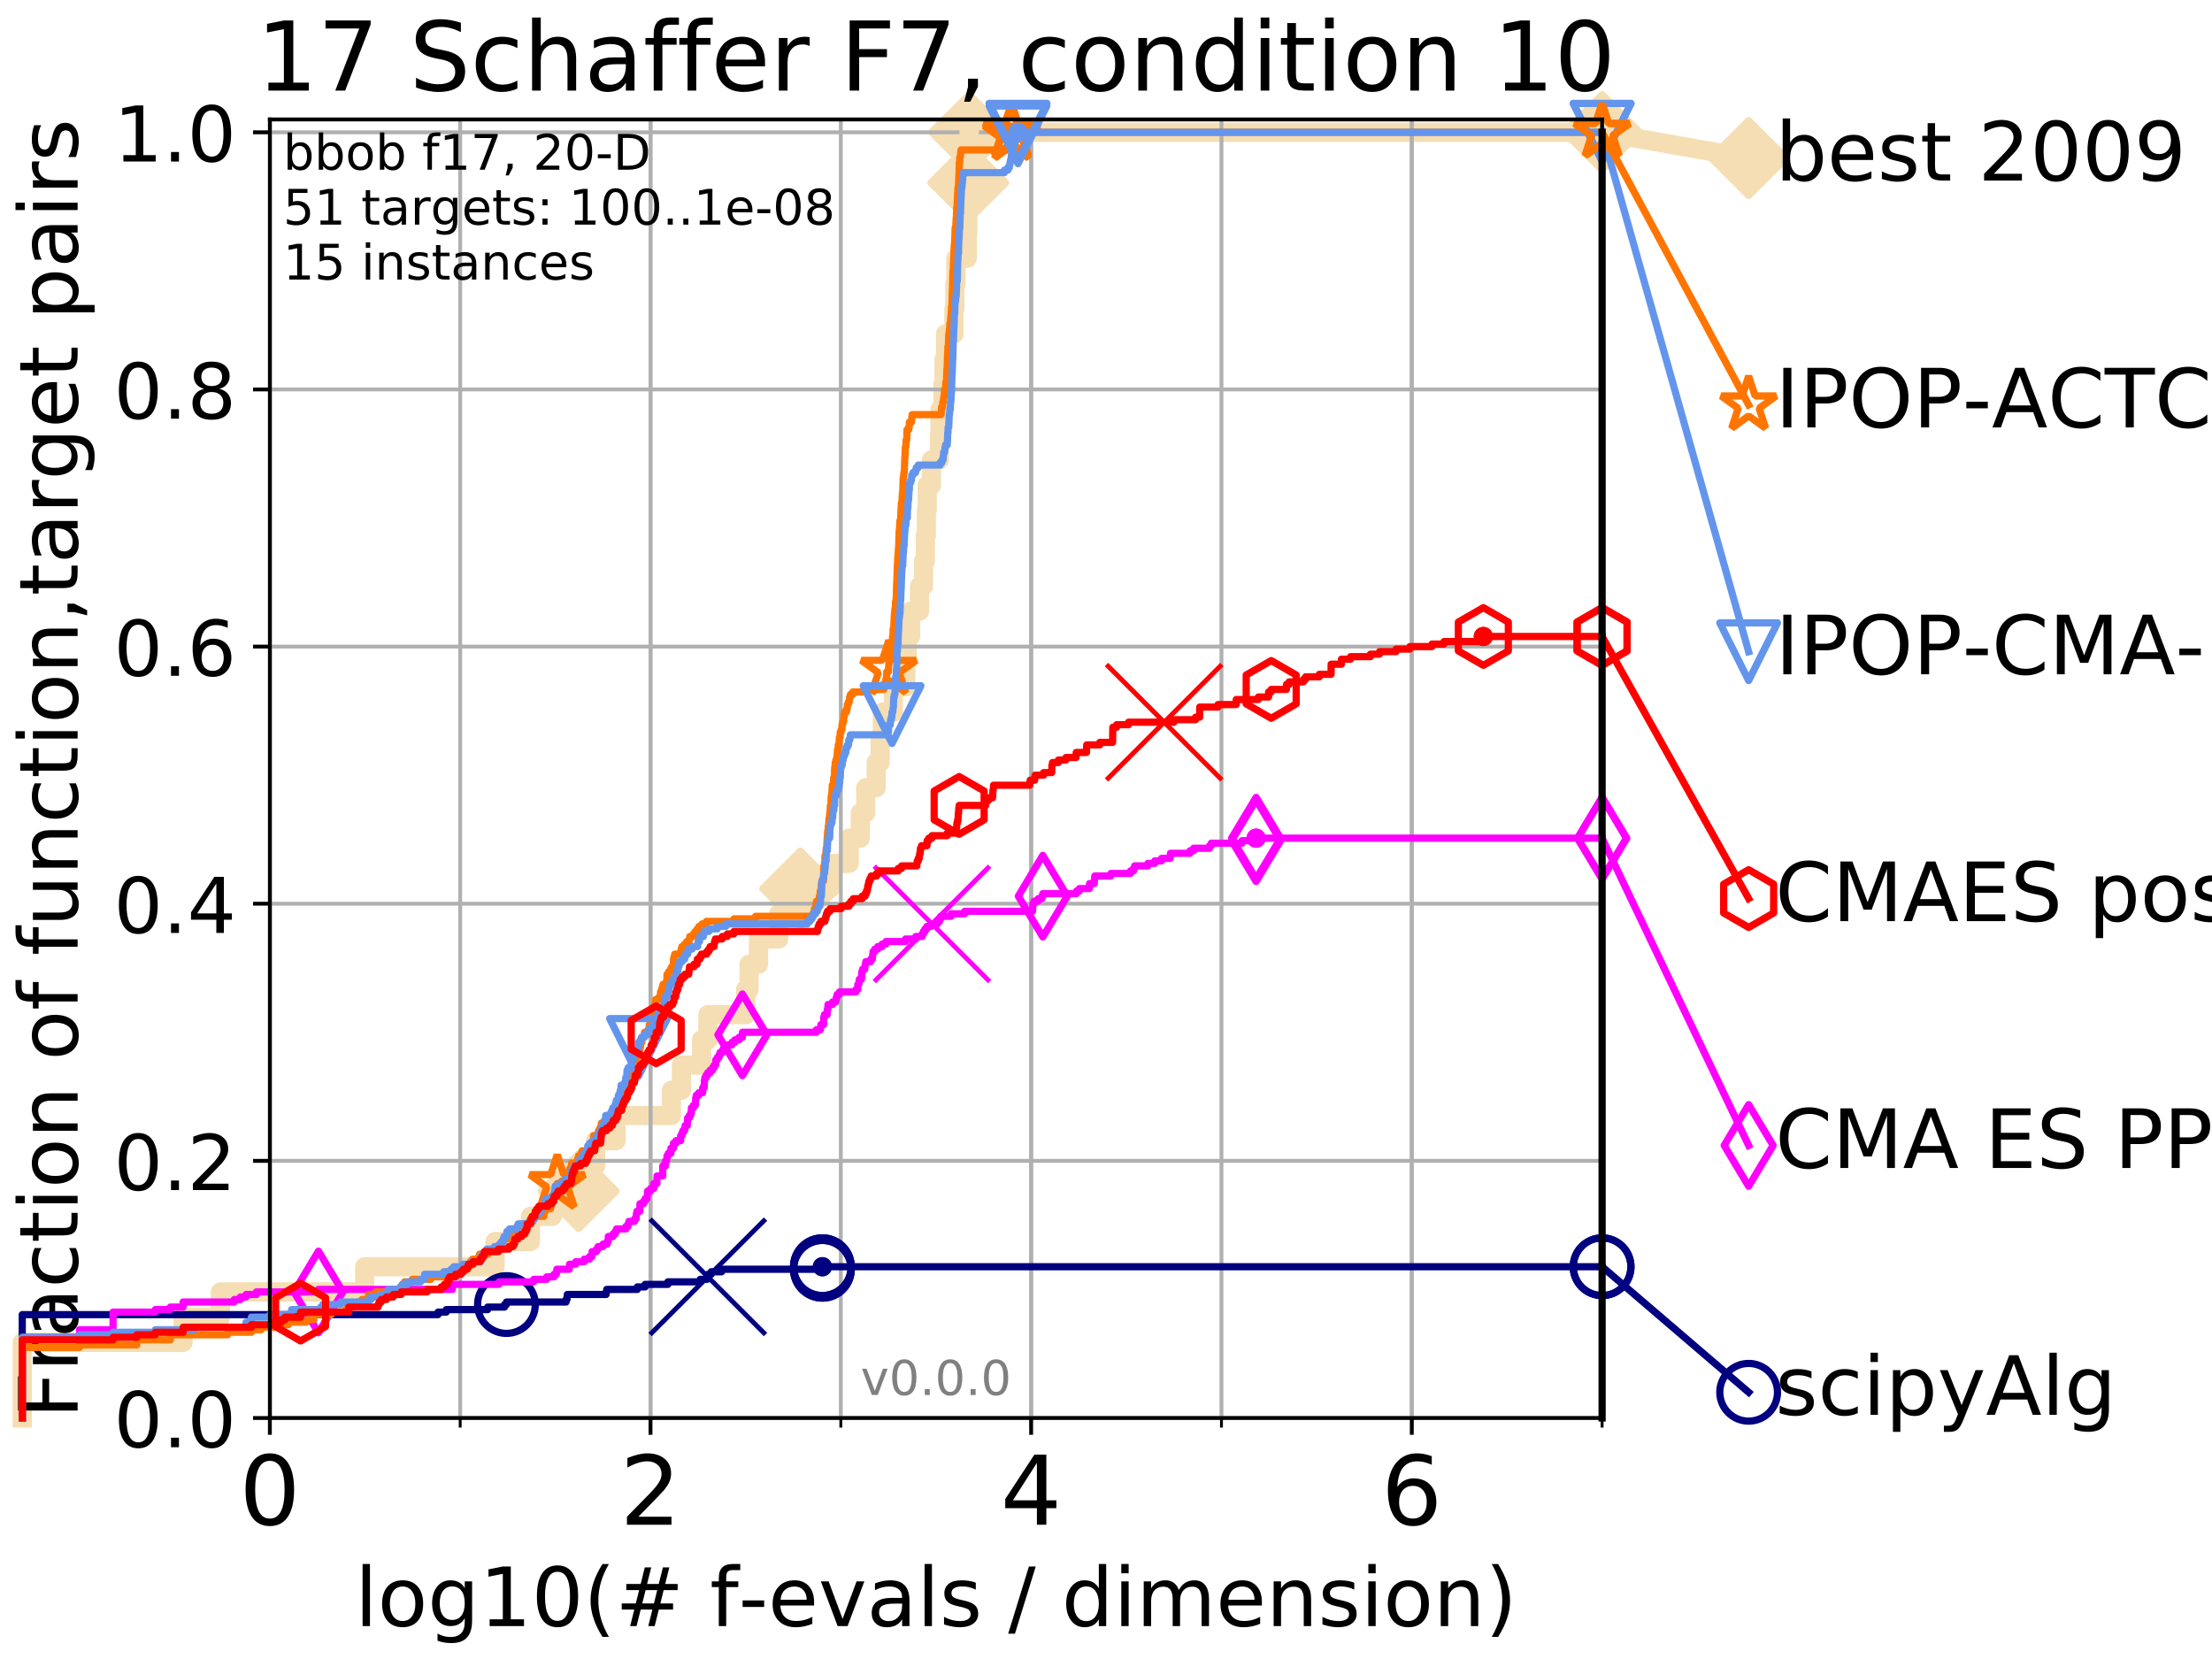 <?xml version="1.0" encoding="utf-8" standalone="no"?>
<!DOCTYPE svg PUBLIC "-//W3C//DTD SVG 1.1//EN"
  "http://www.w3.org/Graphics/SVG/1.1/DTD/svg11.dtd">
<!-- Created with matplotlib (http://matplotlib.org/) -->
<svg height="345pt" version="1.1" viewBox="0 0 460 345" width="460pt" xmlns="http://www.w3.org/2000/svg" xmlns:xlink="http://www.w3.org/1999/xlink">
 <defs>
  <style type="text/css">
*{stroke-linecap:butt;stroke-linejoin:round;}
  </style>
 </defs>
 <g id="figure_1">
  <g id="patch_1">
   <path d="M 0 345.6 
L 460.8 345.6 
L 460.8 0 
L 0 0 
z
" style="fill:#ffffff;"/>
  </g>
  <g id="axes_1">
   <g id="patch_2">
    <path d="M 56.12 294.88 
L 333.168 294.88 
L 333.168 24.84 
L 56.12 24.84 
z
" style="fill:#ffffff;"/>
   </g>
   <g id="line2d_1">
    <path d="M 4.627 294.88 
L 4.627 279.153 
L 38.075 279.153 
L 38.075 273.91 
L 45.844 273.91 
L 45.844 268.668 
L 75.842 268.668 
L 75.842 263.425 
L 102.952 263.425 
L 102.952 258.183 
L 110.311 258.183 
L 110.311 252.94 
L 114.866 252.94 
L 114.866 247.698 
L 120.345 247.698 
L 120.345 242.455 
L 123.87 242.455 
L 123.87 237.213 
L 128.121 237.213 
L 128.121 231.97 
L 139.62 231.97 
L 139.62 226.728 
L 141.705 226.728 
L 141.705 221.485 
L 145.897 221.485 
L 145.897 216.243 
L 147.212 216.243 
L 147.212 211 
L 155.086 211 
L 155.086 205.758 
L 155.772 205.758 
L 155.772 200.515 
L 157.744 200.515 
L 157.744 195.273 
L 161.932 195.273 
L 161.932 190.03 
L 166.418 190.03 
L 166.418 184.788 
L 172.598 184.788 
L 172.598 179.546 
L 176.603 179.546 
L 176.603 174.303 
L 178.91 174.303 
L 178.91 169.061 
L 180.031 169.061 
L 180.031 163.818 
L 182.208 163.818 
L 182.208 158.576 
L 183.032 158.576 
L 183.032 153.333 
L 183.491 153.333 
L 183.491 148.091 
L 185.781 148.091 
L 185.781 142.848 
L 188.357 142.848 
L 188.357 137.606 
L 188.65 137.606 
L 188.65 132.363 
L 189.357 132.363 
L 189.357 127.121 
L 191.212 127.121 
L 191.212 121.878 
L 192.055 121.878 
L 192.055 116.636 
L 192.436 116.636 
L 192.436 111.393 
L 192.641 111.393 
L 192.641 106.151 
L 192.827 106.151 
L 192.827 100.908 
L 193.683 100.908 
L 193.683 95.666 
L 195.345 95.666 
L 195.345 90.423 
L 195.468 90.423 
L 195.468 85.181 
L 196.1 85.181 
L 196.1 79.938 
L 196.318 79.938 
L 196.318 74.696 
L 196.633 74.696 
L 196.633 69.453 
L 198.378 69.453 
L 198.378 64.211 
L 198.566 64.211 
L 198.566 58.969 
L 198.784 58.969 
L 198.784 53.726 
L 201.145 53.726 
L 201.145 48.484 
L 201.255 48.484 
L 201.255 43.241 
L 201.363 43.241 
L 201.363 37.999 
L 201.475 37.999 
L 201.475 32.756 
L 201.561 32.756 
L 201.561 27.514 
L 333.168 27.514 
" style="fill:none;stroke:#f5deb3;stroke-linecap:square;stroke-width:4;"/>
   </g>
   <g id="line2d_2">
    <defs>
     <path d="M -0 7.778 
L 7.778 0 
L 0 -7.778 
L -7.778 -0 
z
" id="mf9ac0feba2" style="stroke:#f5deb3;stroke-linejoin:miter;stroke-width:1.5;"/>
    </defs>
    <g>
     <use style="fill:#f5deb3;stroke:#f5deb3;stroke-linejoin:miter;stroke-width:1.5;" x="120.345" xlink:href="#mf9ac0feba2" y="247.698"/>
     <use style="fill:#f5deb3;stroke:#f5deb3;stroke-linejoin:miter;stroke-width:1.5;" x="166.418" xlink:href="#mf9ac0feba2" y="184.788"/>
     <use style="fill:#f5deb3;stroke:#f5deb3;stroke-linejoin:miter;stroke-width:1.5;" x="201.363" xlink:href="#mf9ac0feba2" y="37.999"/>
     <use style="fill:#f5deb3;stroke:#f5deb3;stroke-linejoin:miter;stroke-width:1.5;" x="201.561" xlink:href="#mf9ac0feba2" y="27.514"/>
     <use style="fill:#f5deb3;stroke:#f5deb3;stroke-linejoin:miter;stroke-width:1.5;" x="201.561" xlink:href="#mf9ac0feba2" y="27.514"/>
     <use style="fill:#f5deb3;stroke:#f5deb3;stroke-linejoin:miter;stroke-width:1.5;" x="333.168" xlink:href="#mf9ac0feba2" y="27.514"/>
    </g>
   </g>
   <g id="line2d_3">
    <path style="fill:none;stroke:#f5deb3;stroke-linecap:square;stroke-width:4;"/>
    <g/>
   </g>
   <g id="line2d_4">
    <path d="M 333.168 27.514 
L 363.643 32.861 
" style="fill:none;stroke:#f5deb3;stroke-linecap:square;stroke-width:4;"/>
    <g>
     <use style="fill:#f5deb3;stroke:#f5deb3;stroke-linejoin:miter;stroke-width:1.5;" x="333.168" xlink:href="#mf9ac0feba2" y="27.514"/>
     <use style="fill:#f5deb3;stroke:#f5deb3;stroke-linejoin:miter;stroke-width:1.5;" x="363.643" xlink:href="#mf9ac0feba2" y="32.861"/>
    </g>
   </g>
   <g id="matplotlib.axis_1">
    <g id="xtick_1">
     <g id="line2d_5">
      <path clip-path="url(#p22d4078f8c)" d="M 56.12 294.88 
L 56.12 24.84 
" style="fill:none;stroke:#b0b0b0;stroke-linecap:square;stroke-width:0.8;"/>
     </g>
     <g id="line2d_6">
      <defs>
       <path d="M 0 0 
L 0 3.5 
" id="m1c99e1bcd2" style="stroke:#000000;stroke-width:0.8;"/>
      </defs>
      <g>
       <use style="stroke:#000000;stroke-width:0.8;" x="56.12" xlink:href="#m1c99e1bcd2" y="294.88"/>
      </g>
     </g>
     <g id="text_1">
      <!-- 0 -->
      <defs>
       <path d="M 31.781 66.406 
Q 24.172 66.406 20.328 58.906 
Q 16.5 51.422 16.5 36.375 
Q 16.5 21.391 20.328 13.891 
Q 24.172 6.391 31.781 6.391 
Q 39.453 6.391 43.281 13.891 
Q 47.125 21.391 47.125 36.375 
Q 47.125 51.422 43.281 58.906 
Q 39.453 66.406 31.781 66.406 
z
M 31.781 74.219 
Q 44.047 74.219 50.516 64.516 
Q 56.984 54.828 56.984 36.375 
Q 56.984 17.969 50.516 8.266 
Q 44.047 -1.422 31.781 -1.422 
Q 19.531 -1.422 13.062 8.266 
Q 6.594 17.969 6.594 36.375 
Q 6.594 54.828 13.062 64.516 
Q 19.531 74.219 31.781 74.219 
z
" id="DejaVuSans-30"/>
      </defs>
      <g transform="translate(49.758 317.077)scale(0.2 -0.2)">
       <use xlink:href="#DejaVuSans-30"/>
      </g>
     </g>
    </g>
    <g id="xtick_2">
     <g id="line2d_7">
      <path clip-path="url(#p22d4078f8c)" d="M 135.277 294.88 
L 135.277 24.84 
" style="fill:none;stroke:#b0b0b0;stroke-linecap:square;stroke-width:0.8;"/>
     </g>
     <g id="line2d_8">
      <g>
       <use style="stroke:#000000;stroke-width:0.8;" x="135.277" xlink:href="#m1c99e1bcd2" y="294.88"/>
      </g>
     </g>
     <g id="text_2">
      <!-- 2 -->
      <defs>
       <path d="M 19.188 8.297 
L 53.609 8.297 
L 53.609 0 
L 7.328 0 
L 7.328 8.297 
Q 12.938 14.109 22.625 23.891 
Q 32.328 33.688 34.812 36.531 
Q 39.547 41.844 41.422 45.531 
Q 43.312 49.219 43.312 52.781 
Q 43.312 58.594 39.234 62.25 
Q 35.156 65.922 28.609 65.922 
Q 23.969 65.922 18.812 64.312 
Q 13.672 62.703 7.812 59.422 
L 7.812 69.391 
Q 13.766 71.781 18.938 73 
Q 24.125 74.219 28.422 74.219 
Q 39.75 74.219 46.484 68.547 
Q 53.219 62.891 53.219 53.422 
Q 53.219 48.922 51.531 44.891 
Q 49.859 40.875 45.406 35.406 
Q 44.188 33.984 37.641 27.219 
Q 31.109 20.453 19.188 8.297 
z
" id="DejaVuSans-32"/>
      </defs>
      <g transform="translate(128.914 317.077)scale(0.2 -0.2)">
       <use xlink:href="#DejaVuSans-32"/>
      </g>
     </g>
    </g>
    <g id="xtick_3">
     <g id="line2d_9">
      <path clip-path="url(#p22d4078f8c)" d="M 214.433 294.88 
L 214.433 24.84 
" style="fill:none;stroke:#b0b0b0;stroke-linecap:square;stroke-width:0.8;"/>
     </g>
     <g id="line2d_10">
      <g>
       <use style="stroke:#000000;stroke-width:0.8;" x="214.433" xlink:href="#m1c99e1bcd2" y="294.88"/>
      </g>
     </g>
     <g id="text_3">
      <!-- 4 -->
      <defs>
       <path d="M 37.797 64.312 
L 12.891 25.391 
L 37.797 25.391 
z
M 35.203 72.906 
L 47.609 72.906 
L 47.609 25.391 
L 58.016 25.391 
L 58.016 17.188 
L 47.609 17.188 
L 47.609 0 
L 37.797 0 
L 37.797 17.188 
L 4.891 17.188 
L 4.891 26.703 
z
" id="DejaVuSans-34"/>
      </defs>
      <g transform="translate(208.071 317.077)scale(0.2 -0.2)">
       <use xlink:href="#DejaVuSans-34"/>
      </g>
     </g>
    </g>
    <g id="xtick_4">
     <g id="line2d_11">
      <path clip-path="url(#p22d4078f8c)" d="M 293.59 294.88 
L 293.59 24.84 
" style="fill:none;stroke:#b0b0b0;stroke-linecap:square;stroke-width:0.8;"/>
     </g>
     <g id="line2d_12">
      <g>
       <use style="stroke:#000000;stroke-width:0.8;" x="293.59" xlink:href="#m1c99e1bcd2" y="294.88"/>
      </g>
     </g>
     <g id="text_4">
      <!-- 6 -->
      <defs>
       <path d="M 33.016 40.375 
Q 26.375 40.375 22.484 35.828 
Q 18.609 31.297 18.609 23.391 
Q 18.609 15.531 22.484 10.953 
Q 26.375 6.391 33.016 6.391 
Q 39.656 6.391 43.531 10.953 
Q 47.406 15.531 47.406 23.391 
Q 47.406 31.297 43.531 35.828 
Q 39.656 40.375 33.016 40.375 
z
M 52.594 71.297 
L 52.594 62.312 
Q 48.875 64.062 45.094 64.984 
Q 41.312 65.922 37.594 65.922 
Q 27.828 65.922 22.672 59.328 
Q 17.531 52.734 16.797 39.406 
Q 19.672 43.656 24.016 45.922 
Q 28.375 48.188 33.594 48.188 
Q 44.578 48.188 50.953 41.516 
Q 57.328 34.859 57.328 23.391 
Q 57.328 12.156 50.688 5.359 
Q 44.047 -1.422 33.016 -1.422 
Q 20.359 -1.422 13.672 8.266 
Q 6.984 17.969 6.984 36.375 
Q 6.984 53.656 15.188 63.938 
Q 23.391 74.219 37.203 74.219 
Q 40.922 74.219 44.703 73.484 
Q 48.484 72.75 52.594 71.297 
z
" id="DejaVuSans-36"/>
      </defs>
      <g transform="translate(287.227 317.077)scale(0.2 -0.2)">
       <use xlink:href="#DejaVuSans-36"/>
      </g>
     </g>
    </g>
    <g id="xtick_5">
     <g id="line2d_13">
      <path clip-path="url(#p22d4078f8c)" d="M 56.12 294.88 
L 56.12 24.84 
" style="fill:none;stroke:#b0b0b0;stroke-linecap:square;stroke-width:0.8;"/>
     </g>
     <g id="line2d_14">
      <defs>
       <path d="M 0 0 
L 0 2 
" id="mc727c5e380" style="stroke:#000000;stroke-width:0.6;"/>
      </defs>
      <g>
       <use style="stroke:#000000;stroke-width:0.6;" x="56.12" xlink:href="#mc727c5e380" y="294.88"/>
      </g>
     </g>
    </g>
    <g id="xtick_6">
     <g id="line2d_15">
      <path clip-path="url(#p22d4078f8c)" d="M 95.698 294.88 
L 95.698 24.84 
" style="fill:none;stroke:#b0b0b0;stroke-linecap:square;stroke-width:0.8;"/>
     </g>
     <g id="line2d_16">
      <g>
       <use style="stroke:#000000;stroke-width:0.6;" x="95.698" xlink:href="#mc727c5e380" y="294.88"/>
      </g>
     </g>
    </g>
    <g id="xtick_7">
     <g id="line2d_17">
      <path clip-path="url(#p22d4078f8c)" d="M 135.277 294.88 
L 135.277 24.84 
" style="fill:none;stroke:#b0b0b0;stroke-linecap:square;stroke-width:0.8;"/>
     </g>
     <g id="line2d_18">
      <g>
       <use style="stroke:#000000;stroke-width:0.6;" x="135.277" xlink:href="#mc727c5e380" y="294.88"/>
      </g>
     </g>
    </g>
    <g id="xtick_8">
     <g id="line2d_19">
      <path clip-path="url(#p22d4078f8c)" d="M 174.855 294.88 
L 174.855 24.84 
" style="fill:none;stroke:#b0b0b0;stroke-linecap:square;stroke-width:0.8;"/>
     </g>
     <g id="line2d_20">
      <g>
       <use style="stroke:#000000;stroke-width:0.6;" x="174.855" xlink:href="#mc727c5e380" y="294.88"/>
      </g>
     </g>
    </g>
    <g id="xtick_9">
     <g id="line2d_21">
      <path clip-path="url(#p22d4078f8c)" d="M 214.433 294.88 
L 214.433 24.84 
" style="fill:none;stroke:#b0b0b0;stroke-linecap:square;stroke-width:0.8;"/>
     </g>
     <g id="line2d_22">
      <g>
       <use style="stroke:#000000;stroke-width:0.6;" x="214.433" xlink:href="#mc727c5e380" y="294.88"/>
      </g>
     </g>
    </g>
    <g id="xtick_10">
     <g id="line2d_23">
      <path clip-path="url(#p22d4078f8c)" d="M 254.011 294.88 
L 254.011 24.84 
" style="fill:none;stroke:#b0b0b0;stroke-linecap:square;stroke-width:0.8;"/>
     </g>
     <g id="line2d_24">
      <g>
       <use style="stroke:#000000;stroke-width:0.6;" x="254.011" xlink:href="#mc727c5e380" y="294.88"/>
      </g>
     </g>
    </g>
    <g id="xtick_11">
     <g id="line2d_25">
      <path clip-path="url(#p22d4078f8c)" d="M 293.59 294.88 
L 293.59 24.84 
" style="fill:none;stroke:#b0b0b0;stroke-linecap:square;stroke-width:0.8;"/>
     </g>
     <g id="line2d_26">
      <g>
       <use style="stroke:#000000;stroke-width:0.6;" x="293.59" xlink:href="#mc727c5e380" y="294.88"/>
      </g>
     </g>
    </g>
    <g id="xtick_12">
     <g id="line2d_27">
      <path clip-path="url(#p22d4078f8c)" d="M 333.168 294.88 
L 333.168 24.84 
" style="fill:none;stroke:#b0b0b0;stroke-linecap:square;stroke-width:0.8;"/>
     </g>
     <g id="line2d_28">
      <g>
       <use style="stroke:#000000;stroke-width:0.6;" x="333.168" xlink:href="#mc727c5e380" y="294.88"/>
      </g>
     </g>
    </g>
    <g id="text_5">
     <!-- log10(# f-evals / dimension) -->
     <defs>
      <path d="M 9.422 75.984 
L 18.406 75.984 
L 18.406 0 
L 9.422 0 
z
" id="DejaVuSans-6c"/>
      <path d="M 30.609 48.391 
Q 23.391 48.391 19.188 42.75 
Q 14.984 37.109 14.984 27.297 
Q 14.984 17.484 19.156 11.844 
Q 23.344 6.203 30.609 6.203 
Q 37.797 6.203 41.984 11.859 
Q 46.188 17.531 46.188 27.297 
Q 46.188 37.016 41.984 42.703 
Q 37.797 48.391 30.609 48.391 
z
M 30.609 56 
Q 42.328 56 49.016 48.375 
Q 55.719 40.766 55.719 27.297 
Q 55.719 13.875 49.016 6.219 
Q 42.328 -1.422 30.609 -1.422 
Q 18.844 -1.422 12.172 6.219 
Q 5.516 13.875 5.516 27.297 
Q 5.516 40.766 12.172 48.375 
Q 18.844 56 30.609 56 
z
" id="DejaVuSans-6f"/>
      <path d="M 45.406 27.984 
Q 45.406 37.75 41.375 43.109 
Q 37.359 48.484 30.078 48.484 
Q 22.859 48.484 18.828 43.109 
Q 14.797 37.75 14.797 27.984 
Q 14.797 18.266 18.828 12.891 
Q 22.859 7.516 30.078 7.516 
Q 37.359 7.516 41.375 12.891 
Q 45.406 18.266 45.406 27.984 
z
M 54.391 6.781 
Q 54.391 -7.172 48.188 -13.984 
Q 42 -20.797 29.203 -20.797 
Q 24.469 -20.797 20.266 -20.094 
Q 16.062 -19.391 12.109 -17.922 
L 12.109 -9.188 
Q 16.062 -11.328 19.922 -12.344 
Q 23.781 -13.375 27.781 -13.375 
Q 36.625 -13.375 41.016 -8.766 
Q 45.406 -4.156 45.406 5.172 
L 45.406 9.625 
Q 42.625 4.781 38.281 2.391 
Q 33.938 0 27.875 0 
Q 17.828 0 11.672 7.656 
Q 5.516 15.328 5.516 27.984 
Q 5.516 40.672 11.672 48.328 
Q 17.828 56 27.875 56 
Q 33.938 56 38.281 53.609 
Q 42.625 51.219 45.406 46.391 
L 45.406 54.688 
L 54.391 54.688 
z
" id="DejaVuSans-67"/>
      <path d="M 12.406 8.297 
L 28.516 8.297 
L 28.516 63.922 
L 10.984 60.406 
L 10.984 69.391 
L 28.422 72.906 
L 38.281 72.906 
L 38.281 8.297 
L 54.391 8.297 
L 54.391 0 
L 12.406 0 
z
" id="DejaVuSans-31"/>
      <path d="M 31 75.875 
Q 24.469 64.656 21.281 53.656 
Q 18.109 42.672 18.109 31.391 
Q 18.109 20.125 21.312 9.062 
Q 24.516 -2 31 -13.188 
L 23.188 -13.188 
Q 15.875 -1.703 12.234 9.375 
Q 8.594 20.453 8.594 31.391 
Q 8.594 42.281 12.203 53.312 
Q 15.828 64.359 23.188 75.875 
z
" id="DejaVuSans-28"/>
      <path d="M 51.125 44 
L 36.922 44 
L 32.812 27.688 
L 47.125 27.688 
z
M 43.797 71.781 
L 38.719 51.516 
L 52.984 51.516 
L 58.109 71.781 
L 65.922 71.781 
L 60.891 51.516 
L 76.125 51.516 
L 76.125 44 
L 58.984 44 
L 54.984 27.688 
L 70.516 27.688 
L 70.516 20.219 
L 53.078 20.219 
L 48 0 
L 40.188 0 
L 45.219 20.219 
L 30.906 20.219 
L 25.875 0 
L 18.016 0 
L 23.094 20.219 
L 7.719 20.219 
L 7.719 27.688 
L 24.906 27.688 
L 29 44 
L 13.281 44 
L 13.281 51.516 
L 30.906 51.516 
L 35.891 71.781 
z
" id="DejaVuSans-23"/>
      <path id="DejaVuSans-20"/>
      <path d="M 37.109 75.984 
L 37.109 68.5 
L 28.516 68.5 
Q 23.688 68.5 21.797 66.547 
Q 19.922 64.594 19.922 59.516 
L 19.922 54.688 
L 34.719 54.688 
L 34.719 47.703 
L 19.922 47.703 
L 19.922 0 
L 10.891 0 
L 10.891 47.703 
L 2.297 47.703 
L 2.297 54.688 
L 10.891 54.688 
L 10.891 58.5 
Q 10.891 67.625 15.141 71.797 
Q 19.391 75.984 28.609 75.984 
z
" id="DejaVuSans-66"/>
      <path d="M 4.891 31.391 
L 31.203 31.391 
L 31.203 23.391 
L 4.891 23.391 
z
" id="DejaVuSans-2d"/>
      <path d="M 56.203 29.594 
L 56.203 25.203 
L 14.891 25.203 
Q 15.484 15.922 20.484 11.062 
Q 25.484 6.203 34.422 6.203 
Q 39.594 6.203 44.453 7.469 
Q 49.312 8.734 54.109 11.281 
L 54.109 2.781 
Q 49.266 0.734 44.188 -0.344 
Q 39.109 -1.422 33.891 -1.422 
Q 20.797 -1.422 13.156 6.188 
Q 5.516 13.812 5.516 26.812 
Q 5.516 40.234 12.766 48.109 
Q 20.016 56 32.328 56 
Q 43.359 56 49.781 48.891 
Q 56.203 41.797 56.203 29.594 
z
M 47.219 32.234 
Q 47.125 39.594 43.094 43.984 
Q 39.062 48.391 32.422 48.391 
Q 24.906 48.391 20.391 44.141 
Q 15.875 39.891 15.188 32.172 
z
" id="DejaVuSans-65"/>
      <path d="M 2.984 54.688 
L 12.5 54.688 
L 29.594 8.797 
L 46.688 54.688 
L 56.203 54.688 
L 35.688 0 
L 23.484 0 
z
" id="DejaVuSans-76"/>
      <path d="M 34.281 27.484 
Q 23.391 27.484 19.188 25 
Q 14.984 22.516 14.984 16.5 
Q 14.984 11.719 18.141 8.906 
Q 21.297 6.109 26.703 6.109 
Q 34.188 6.109 38.703 11.406 
Q 43.219 16.703 43.219 25.484 
L 43.219 27.484 
z
M 52.203 31.203 
L 52.203 0 
L 43.219 0 
L 43.219 8.297 
Q 40.141 3.328 35.547 0.953 
Q 30.953 -1.422 24.312 -1.422 
Q 15.922 -1.422 10.953 3.297 
Q 6 8.016 6 15.922 
Q 6 25.141 12.172 29.828 
Q 18.359 34.516 30.609 34.516 
L 43.219 34.516 
L 43.219 35.406 
Q 43.219 41.609 39.141 45 
Q 35.062 48.391 27.688 48.391 
Q 23 48.391 18.547 47.266 
Q 14.109 46.141 10.016 43.891 
L 10.016 52.203 
Q 14.938 54.109 19.578 55.047 
Q 24.219 56 28.609 56 
Q 40.484 56 46.344 49.844 
Q 52.203 43.703 52.203 31.203 
z
" id="DejaVuSans-61"/>
      <path d="M 44.281 53.078 
L 44.281 44.578 
Q 40.484 46.531 36.375 47.5 
Q 32.281 48.484 27.875 48.484 
Q 21.188 48.484 17.844 46.438 
Q 14.5 44.391 14.5 40.281 
Q 14.5 37.156 16.891 35.375 
Q 19.281 33.594 26.516 31.984 
L 29.594 31.297 
Q 39.156 29.25 43.188 25.516 
Q 47.219 21.781 47.219 15.094 
Q 47.219 7.469 41.188 3.016 
Q 35.156 -1.422 24.609 -1.422 
Q 20.219 -1.422 15.453 -0.562 
Q 10.688 0.297 5.422 2 
L 5.422 11.281 
Q 10.406 8.688 15.234 7.391 
Q 20.062 6.109 24.812 6.109 
Q 31.156 6.109 34.562 8.281 
Q 37.984 10.453 37.984 14.406 
Q 37.984 18.062 35.516 20.016 
Q 33.062 21.969 24.703 23.781 
L 21.578 24.516 
Q 13.234 26.266 9.516 29.906 
Q 5.812 33.547 5.812 39.891 
Q 5.812 47.609 11.281 51.797 
Q 16.75 56 26.812 56 
Q 31.781 56 36.172 55.266 
Q 40.578 54.547 44.281 53.078 
z
" id="DejaVuSans-73"/>
      <path d="M 25.391 72.906 
L 33.688 72.906 
L 8.297 -9.281 
L 0 -9.281 
z
" id="DejaVuSans-2f"/>
      <path d="M 45.406 46.391 
L 45.406 75.984 
L 54.391 75.984 
L 54.391 0 
L 45.406 0 
L 45.406 8.203 
Q 42.578 3.328 38.25 0.953 
Q 33.938 -1.422 27.875 -1.422 
Q 17.969 -1.422 11.734 6.484 
Q 5.516 14.406 5.516 27.297 
Q 5.516 40.188 11.734 48.094 
Q 17.969 56 27.875 56 
Q 33.938 56 38.25 53.625 
Q 42.578 51.266 45.406 46.391 
z
M 14.797 27.297 
Q 14.797 17.391 18.875 11.75 
Q 22.953 6.109 30.078 6.109 
Q 37.203 6.109 41.297 11.75 
Q 45.406 17.391 45.406 27.297 
Q 45.406 37.203 41.297 42.844 
Q 37.203 48.484 30.078 48.484 
Q 22.953 48.484 18.875 42.844 
Q 14.797 37.203 14.797 27.297 
z
" id="DejaVuSans-64"/>
      <path d="M 9.422 54.688 
L 18.406 54.688 
L 18.406 0 
L 9.422 0 
z
M 9.422 75.984 
L 18.406 75.984 
L 18.406 64.594 
L 9.422 64.594 
z
" id="DejaVuSans-69"/>
      <path d="M 52 44.188 
Q 55.375 50.25 60.062 53.125 
Q 64.75 56 71.094 56 
Q 79.641 56 84.281 50.016 
Q 88.922 44.047 88.922 33.016 
L 88.922 0 
L 79.891 0 
L 79.891 32.719 
Q 79.891 40.578 77.094 44.375 
Q 74.312 48.188 68.609 48.188 
Q 61.625 48.188 57.562 43.547 
Q 53.516 38.922 53.516 30.906 
L 53.516 0 
L 44.484 0 
L 44.484 32.719 
Q 44.484 40.625 41.703 44.406 
Q 38.922 48.188 33.109 48.188 
Q 26.219 48.188 22.156 43.531 
Q 18.109 38.875 18.109 30.906 
L 18.109 0 
L 9.078 0 
L 9.078 54.688 
L 18.109 54.688 
L 18.109 46.188 
Q 21.188 51.219 25.484 53.609 
Q 29.781 56 35.688 56 
Q 41.656 56 45.828 52.969 
Q 50 49.953 52 44.188 
z
" id="DejaVuSans-6d"/>
      <path d="M 54.891 33.016 
L 54.891 0 
L 45.906 0 
L 45.906 32.719 
Q 45.906 40.484 42.875 44.328 
Q 39.844 48.188 33.797 48.188 
Q 26.516 48.188 22.312 43.547 
Q 18.109 38.922 18.109 30.906 
L 18.109 0 
L 9.078 0 
L 9.078 54.688 
L 18.109 54.688 
L 18.109 46.188 
Q 21.344 51.125 25.703 53.562 
Q 30.078 56 35.797 56 
Q 45.219 56 50.047 50.172 
Q 54.891 44.344 54.891 33.016 
z
" id="DejaVuSans-6e"/>
      <path d="M 8.016 75.875 
L 15.828 75.875 
Q 23.141 64.359 26.781 53.312 
Q 30.422 42.281 30.422 31.391 
Q 30.422 20.453 26.781 9.375 
Q 23.141 -1.703 15.828 -13.188 
L 8.016 -13.188 
Q 14.5 -2 17.703 9.062 
Q 20.906 20.125 20.906 31.391 
Q 20.906 42.672 17.703 53.656 
Q 14.5 64.656 8.016 75.875 
z
" id="DejaVuSans-29"/>
     </defs>
     <g transform="translate(73.803 338.154)scale(0.17 -0.17)">
      <use xlink:href="#DejaVuSans-6c"/>
      <use x="27.783" xlink:href="#DejaVuSans-6f"/>
      <use x="88.965" xlink:href="#DejaVuSans-67"/>
      <use x="152.441" xlink:href="#DejaVuSans-31"/>
      <use x="216.064" xlink:href="#DejaVuSans-30"/>
      <use x="279.688" xlink:href="#DejaVuSans-28"/>
      <use x="318.701" xlink:href="#DejaVuSans-23"/>
      <use x="402.49" xlink:href="#DejaVuSans-20"/>
      <use x="434.277" xlink:href="#DejaVuSans-66"/>
      <use x="469.404" xlink:href="#DejaVuSans-2d"/>
      <use x="505.488" xlink:href="#DejaVuSans-65"/>
      <use x="567.012" xlink:href="#DejaVuSans-76"/>
      <use x="626.191" xlink:href="#DejaVuSans-61"/>
      <use x="687.471" xlink:href="#DejaVuSans-6c"/>
      <use x="715.254" xlink:href="#DejaVuSans-73"/>
      <use x="767.354" xlink:href="#DejaVuSans-20"/>
      <use x="799.141" xlink:href="#DejaVuSans-2f"/>
      <use x="832.832" xlink:href="#DejaVuSans-20"/>
      <use x="864.619" xlink:href="#DejaVuSans-64"/>
      <use x="928.096" xlink:href="#DejaVuSans-69"/>
      <use x="955.879" xlink:href="#DejaVuSans-6d"/>
      <use x="1053.291" xlink:href="#DejaVuSans-65"/>
      <use x="1114.814" xlink:href="#DejaVuSans-6e"/>
      <use x="1178.193" xlink:href="#DejaVuSans-73"/>
      <use x="1230.293" xlink:href="#DejaVuSans-69"/>
      <use x="1258.076" xlink:href="#DejaVuSans-6f"/>
      <use x="1319.258" xlink:href="#DejaVuSans-6e"/>
      <use x="1382.637" xlink:href="#DejaVuSans-29"/>
     </g>
    </g>
   </g>
   <g id="matplotlib.axis_2">
    <g id="ytick_1">
     <g id="line2d_29">
      <path clip-path="url(#p22d4078f8c)" d="M 56.12 294.88 
L 333.168 294.88 
" style="fill:none;stroke:#b0b0b0;stroke-linecap:square;stroke-width:0.8;"/>
     </g>
     <g id="line2d_30">
      <defs>
       <path d="M 0 0 
L -3.5 0 
" id="m05910df909" style="stroke:#000000;stroke-width:0.8;"/>
      </defs>
      <g>
       <use style="stroke:#000000;stroke-width:0.8;" x="56.12" xlink:href="#m05910df909" y="294.88"/>
      </g>
     </g>
     <g id="text_6">
      <!-- 0.0 -->
      <defs>
       <path d="M 10.688 12.406 
L 21 12.406 
L 21 0 
L 10.688 0 
z
" id="DejaVuSans-2e"/>
      </defs>
      <g transform="translate(23.675 300.959)scale(0.16 -0.16)">
       <use xlink:href="#DejaVuSans-30"/>
       <use x="63.623" xlink:href="#DejaVuSans-2e"/>
       <use x="95.41" xlink:href="#DejaVuSans-30"/>
      </g>
     </g>
    </g>
    <g id="ytick_2">
     <g id="line2d_31">
      <path clip-path="url(#p22d4078f8c)" d="M 56.12 241.407 
L 333.168 241.407 
" style="fill:none;stroke:#b0b0b0;stroke-linecap:square;stroke-width:0.8;"/>
     </g>
     <g id="line2d_32">
      <g>
       <use style="stroke:#000000;stroke-width:0.8;" x="56.12" xlink:href="#m05910df909" y="241.407"/>
      </g>
     </g>
     <g id="text_7">
      <!-- 0.2 -->
      <g transform="translate(23.675 247.485)scale(0.16 -0.16)">
       <use xlink:href="#DejaVuSans-30"/>
       <use x="63.623" xlink:href="#DejaVuSans-2e"/>
       <use x="95.41" xlink:href="#DejaVuSans-32"/>
      </g>
     </g>
    </g>
    <g id="ytick_3">
     <g id="line2d_33">
      <path clip-path="url(#p22d4078f8c)" d="M 56.12 187.933 
L 333.168 187.933 
" style="fill:none;stroke:#b0b0b0;stroke-linecap:square;stroke-width:0.8;"/>
     </g>
     <g id="line2d_34">
      <g>
       <use style="stroke:#000000;stroke-width:0.8;" x="56.12" xlink:href="#m05910df909" y="187.933"/>
      </g>
     </g>
     <g id="text_8">
      <!-- 0.4 -->
      <g transform="translate(23.675 194.012)scale(0.16 -0.16)">
       <use xlink:href="#DejaVuSans-30"/>
       <use x="63.623" xlink:href="#DejaVuSans-2e"/>
       <use x="95.41" xlink:href="#DejaVuSans-34"/>
      </g>
     </g>
    </g>
    <g id="ytick_4">
     <g id="line2d_35">
      <path clip-path="url(#p22d4078f8c)" d="M 56.12 134.46 
L 333.168 134.46 
" style="fill:none;stroke:#b0b0b0;stroke-linecap:square;stroke-width:0.8;"/>
     </g>
     <g id="line2d_36">
      <g>
       <use style="stroke:#000000;stroke-width:0.8;" x="56.12" xlink:href="#m05910df909" y="134.46"/>
      </g>
     </g>
     <g id="text_9">
      <!-- 0.6 -->
      <g transform="translate(23.675 140.539)scale(0.16 -0.16)">
       <use xlink:href="#DejaVuSans-30"/>
       <use x="63.623" xlink:href="#DejaVuSans-2e"/>
       <use x="95.41" xlink:href="#DejaVuSans-36"/>
      </g>
     </g>
    </g>
    <g id="ytick_5">
     <g id="line2d_37">
      <path clip-path="url(#p22d4078f8c)" d="M 56.12 80.987 
L 333.168 80.987 
" style="fill:none;stroke:#b0b0b0;stroke-linecap:square;stroke-width:0.8;"/>
     </g>
     <g id="line2d_38">
      <g>
       <use style="stroke:#000000;stroke-width:0.8;" x="56.12" xlink:href="#m05910df909" y="80.987"/>
      </g>
     </g>
     <g id="text_10">
      <!-- 0.8 -->
      <defs>
       <path d="M 31.781 34.625 
Q 24.75 34.625 20.719 30.859 
Q 16.703 27.094 16.703 20.516 
Q 16.703 13.922 20.719 10.156 
Q 24.75 6.391 31.781 6.391 
Q 38.812 6.391 42.859 10.172 
Q 46.922 13.969 46.922 20.516 
Q 46.922 27.094 42.891 30.859 
Q 38.875 34.625 31.781 34.625 
z
M 21.922 38.812 
Q 15.578 40.375 12.031 44.719 
Q 8.5 49.078 8.5 55.328 
Q 8.5 64.062 14.719 69.141 
Q 20.953 74.219 31.781 74.219 
Q 42.672 74.219 48.875 69.141 
Q 55.078 64.062 55.078 55.328 
Q 55.078 49.078 51.531 44.719 
Q 48 40.375 41.703 38.812 
Q 48.828 37.156 52.797 32.312 
Q 56.781 27.484 56.781 20.516 
Q 56.781 9.906 50.312 4.234 
Q 43.844 -1.422 31.781 -1.422 
Q 19.734 -1.422 13.25 4.234 
Q 6.781 9.906 6.781 20.516 
Q 6.781 27.484 10.781 32.312 
Q 14.797 37.156 21.922 38.812 
z
M 18.312 54.391 
Q 18.312 48.734 21.844 45.562 
Q 25.391 42.391 31.781 42.391 
Q 38.141 42.391 41.719 45.562 
Q 45.312 48.734 45.312 54.391 
Q 45.312 60.062 41.719 63.234 
Q 38.141 66.406 31.781 66.406 
Q 25.391 66.406 21.844 63.234 
Q 18.312 60.062 18.312 54.391 
z
" id="DejaVuSans-38"/>
      </defs>
      <g transform="translate(23.675 87.066)scale(0.16 -0.16)">
       <use xlink:href="#DejaVuSans-30"/>
       <use x="63.623" xlink:href="#DejaVuSans-2e"/>
       <use x="95.41" xlink:href="#DejaVuSans-38"/>
      </g>
     </g>
    </g>
    <g id="ytick_6">
     <g id="line2d_39">
      <path clip-path="url(#p22d4078f8c)" d="M 56.12 27.514 
L 333.168 27.514 
" style="fill:none;stroke:#b0b0b0;stroke-linecap:square;stroke-width:0.8;"/>
     </g>
     <g id="line2d_40">
      <g>
       <use style="stroke:#000000;stroke-width:0.8;" x="56.12" xlink:href="#m05910df909" y="27.514"/>
      </g>
     </g>
     <g id="text_11">
      <!-- 1.0 -->
      <g transform="translate(23.675 33.592)scale(0.16 -0.16)">
       <use xlink:href="#DejaVuSans-31"/>
       <use x="63.623" xlink:href="#DejaVuSans-2e"/>
       <use x="95.41" xlink:href="#DejaVuSans-30"/>
      </g>
     </g>
    </g>
    <g id="text_12">
     <!-- Fraction of function,target pairs -->
     <defs>
      <path d="M 9.812 72.906 
L 51.703 72.906 
L 51.703 64.594 
L 19.672 64.594 
L 19.672 43.109 
L 48.578 43.109 
L 48.578 34.812 
L 19.672 34.812 
L 19.672 0 
L 9.812 0 
z
" id="DejaVuSans-46"/>
      <path d="M 41.109 46.297 
Q 39.594 47.172 37.812 47.578 
Q 36.031 48 33.891 48 
Q 26.266 48 22.188 43.047 
Q 18.109 38.094 18.109 28.812 
L 18.109 0 
L 9.078 0 
L 9.078 54.688 
L 18.109 54.688 
L 18.109 46.188 
Q 20.953 51.172 25.484 53.578 
Q 30.031 56 36.531 56 
Q 37.453 56 38.578 55.875 
Q 39.703 55.766 41.062 55.516 
z
" id="DejaVuSans-72"/>
      <path d="M 48.781 52.594 
L 48.781 44.188 
Q 44.969 46.297 41.141 47.344 
Q 37.312 48.391 33.406 48.391 
Q 24.656 48.391 19.812 42.844 
Q 14.984 37.312 14.984 27.297 
Q 14.984 17.281 19.812 11.734 
Q 24.656 6.203 33.406 6.203 
Q 37.312 6.203 41.141 7.25 
Q 44.969 8.297 48.781 10.406 
L 48.781 2.094 
Q 45.016 0.344 40.984 -0.531 
Q 36.969 -1.422 32.422 -1.422 
Q 20.062 -1.422 12.781 6.344 
Q 5.516 14.109 5.516 27.297 
Q 5.516 40.672 12.859 48.328 
Q 20.219 56 33.016 56 
Q 37.156 56 41.109 55.141 
Q 45.062 54.297 48.781 52.594 
z
" id="DejaVuSans-63"/>
      <path d="M 18.312 70.219 
L 18.312 54.688 
L 36.812 54.688 
L 36.812 47.703 
L 18.312 47.703 
L 18.312 18.016 
Q 18.312 11.328 20.141 9.422 
Q 21.969 7.516 27.594 7.516 
L 36.812 7.516 
L 36.812 0 
L 27.594 0 
Q 17.188 0 13.234 3.875 
Q 9.281 7.766 9.281 18.016 
L 9.281 47.703 
L 2.688 47.703 
L 2.688 54.688 
L 9.281 54.688 
L 9.281 70.219 
z
" id="DejaVuSans-74"/>
      <path d="M 8.5 21.578 
L 8.5 54.688 
L 17.484 54.688 
L 17.484 21.922 
Q 17.484 14.156 20.5 10.266 
Q 23.531 6.391 29.594 6.391 
Q 36.859 6.391 41.078 11.031 
Q 45.312 15.672 45.312 23.688 
L 45.312 54.688 
L 54.297 54.688 
L 54.297 0 
L 45.312 0 
L 45.312 8.406 
Q 42.047 3.422 37.719 1 
Q 33.406 -1.422 27.688 -1.422 
Q 18.266 -1.422 13.375 4.438 
Q 8.5 10.297 8.5 21.578 
z
M 31.109 56 
z
" id="DejaVuSans-75"/>
      <path d="M 11.719 12.406 
L 22.016 12.406 
L 22.016 4 
L 14.016 -11.625 
L 7.719 -11.625 
L 11.719 4 
z
" id="DejaVuSans-2c"/>
      <path d="M 18.109 8.203 
L 18.109 -20.797 
L 9.078 -20.797 
L 9.078 54.688 
L 18.109 54.688 
L 18.109 46.391 
Q 20.953 51.266 25.266 53.625 
Q 29.594 56 35.594 56 
Q 45.562 56 51.781 48.094 
Q 58.016 40.188 58.016 27.297 
Q 58.016 14.406 51.781 6.484 
Q 45.562 -1.422 35.594 -1.422 
Q 29.594 -1.422 25.266 0.953 
Q 20.953 3.328 18.109 8.203 
z
M 48.688 27.297 
Q 48.688 37.203 44.609 42.844 
Q 40.531 48.484 33.406 48.484 
Q 26.266 48.484 22.188 42.844 
Q 18.109 37.203 18.109 27.297 
Q 18.109 17.391 22.188 11.75 
Q 26.266 6.109 33.406 6.109 
Q 40.531 6.109 44.609 11.75 
Q 48.688 17.391 48.688 27.297 
z
" id="DejaVuSans-70"/>
     </defs>
     <g transform="translate(16.14 294.999)rotate(-90)scale(0.17 -0.17)">
      <use xlink:href="#DejaVuSans-46"/>
      <use x="57.41" xlink:href="#DejaVuSans-72"/>
      <use x="98.523" xlink:href="#DejaVuSans-61"/>
      <use x="159.803" xlink:href="#DejaVuSans-63"/>
      <use x="214.783" xlink:href="#DejaVuSans-74"/>
      <use x="253.992" xlink:href="#DejaVuSans-69"/>
      <use x="281.775" xlink:href="#DejaVuSans-6f"/>
      <use x="342.957" xlink:href="#DejaVuSans-6e"/>
      <use x="406.336" xlink:href="#DejaVuSans-20"/>
      <use x="438.123" xlink:href="#DejaVuSans-6f"/>
      <use x="499.305" xlink:href="#DejaVuSans-66"/>
      <use x="534.51" xlink:href="#DejaVuSans-20"/>
      <use x="566.297" xlink:href="#DejaVuSans-66"/>
      <use x="601.502" xlink:href="#DejaVuSans-75"/>
      <use x="664.881" xlink:href="#DejaVuSans-6e"/>
      <use x="728.26" xlink:href="#DejaVuSans-63"/>
      <use x="783.24" xlink:href="#DejaVuSans-74"/>
      <use x="822.449" xlink:href="#DejaVuSans-69"/>
      <use x="850.232" xlink:href="#DejaVuSans-6f"/>
      <use x="911.414" xlink:href="#DejaVuSans-6e"/>
      <use x="974.793" xlink:href="#DejaVuSans-2c"/>
      <use x="1006.58" xlink:href="#DejaVuSans-74"/>
      <use x="1045.789" xlink:href="#DejaVuSans-61"/>
      <use x="1107.068" xlink:href="#DejaVuSans-72"/>
      <use x="1148.166" xlink:href="#DejaVuSans-67"/>
      <use x="1211.643" xlink:href="#DejaVuSans-65"/>
      <use x="1273.166" xlink:href="#DejaVuSans-74"/>
      <use x="1312.375" xlink:href="#DejaVuSans-20"/>
      <use x="1344.162" xlink:href="#DejaVuSans-70"/>
      <use x="1407.639" xlink:href="#DejaVuSans-61"/>
      <use x="1468.918" xlink:href="#DejaVuSans-69"/>
      <use x="1496.701" xlink:href="#DejaVuSans-72"/>
      <use x="1537.814" xlink:href="#DejaVuSans-73"/>
     </g>
    </g>
   </g>
   <g id="line2d_41">
    <defs>
     <path d="M 0 1.5 
C 0.398 1.5 0.779 1.342 1.061 1.061 
C 1.342 0.779 1.5 0.398 1.5 0 
C 1.5 -0.398 1.342 -0.779 1.061 -1.061 
C 0.779 -1.342 0.398 -1.5 0 -1.5 
C -0.398 -1.5 -0.779 -1.342 -1.061 -1.061 
C -1.342 -0.779 -1.5 -0.398 -1.5 0 
C -1.5 0.398 -1.342 0.779 -1.061 1.061 
C -0.779 1.342 -0.398 1.5 0 1.5 
z
" id="mec9a2c7fab" style="stroke:#f5deb3;"/>
    </defs>
    <g>
     <use style="fill:#f5deb3;stroke:#f5deb3;" x="201.561" xlink:href="#mec9a2c7fab" y="27.514"/>
     <use style="fill:#f5deb3;stroke:#f5deb3;" x="201.561" xlink:href="#mec9a2c7fab" y="27.514"/>
    </g>
   </g>
   <g id="line2d_42">
    <defs>
     <path d="M 0 1.5 
C 0.398 1.5 0.779 1.342 1.061 1.061 
C 1.342 0.779 1.5 0.398 1.5 0 
C 1.5 -0.398 1.342 -0.779 1.061 -1.061 
C 0.779 -1.342 0.398 -1.5 0 -1.5 
C -0.398 -1.5 -0.779 -1.342 -1.061 -1.061 
C -1.342 -0.779 -1.5 -0.398 -1.5 0 
C -1.5 0.398 -1.342 0.779 -1.061 1.061 
C -0.779 1.342 -0.398 1.5 0 1.5 
z
" id="m16f88dce17" style="stroke:#000080;"/>
    </defs>
    <g>
     <use style="fill:#000080;stroke:#000080;" x="171.021" xlink:href="#m16f88dce17" y="263.425"/>
     <use style="fill:#000080;stroke:#000080;" x="171.021" xlink:href="#m16f88dce17" y="263.425"/>
    </g>
   </g>
   <g id="line2d_43">
    <path d="M 4.627 294.88 
L 4.627 273.386 
L 91.094 273.386 
L 91.094 272.862 
L 92.803 272.862 
L 92.803 272.337 
L 101.42 272.337 
L 101.42 271.813 
L 104.92 271.813 
L 104.92 271.289 
L 105.317 271.289 
L 105.317 270.765 
L 117.716 270.765 
L 117.716 270.24 
L 117.906 270.24 
L 117.906 269.716 
L 117.976 269.716 
L 117.976 269.192 
L 126.046 269.192 
L 126.046 268.668 
L 126.164 268.668 
L 126.164 268.143 
L 132.534 268.143 
L 132.534 267.619 
L 134.158 267.619 
L 134.158 267.095 
L 138.891 267.095 
L 138.891 266.571 
L 145.622 266.571 
L 145.622 266.046 
L 147.044 266.046 
L 147.044 265.522 
L 147.195 265.522 
L 147.195 264.998 
L 147.906 264.998 
L 147.906 264.474 
L 150.065 264.474 
L 150.065 263.949 
L 171.021 263.949 
L 171.021 263.425 
L 333.168 263.425 
" style="fill:none;stroke:#000080;stroke-linecap:square;stroke-width:1.5;"/>
   </g>
   <g id="line2d_44">
    <defs>
     <path d="M 0 6 
C 1.591 6 3.117 5.368 4.243 4.243 
C 5.368 3.117 6 1.591 6 0 
C 6 -1.591 5.368 -3.117 4.243 -4.243 
C 3.117 -5.368 1.591 -6 0 -6 
C -1.591 -6 -3.117 -5.368 -4.243 -4.243 
C -5.368 -3.117 -6 -1.591 -6 0 
C -6 1.591 -5.368 3.117 -4.243 4.243 
C -3.117 5.368 -1.591 6 0 6 
z
" id="ma866fe3af1" style="stroke:#000080;stroke-width:1.5;"/>
    </defs>
    <g>
     <use style="fill:none;stroke:#000080;stroke-width:1.5;" x="105.317" xlink:href="#ma866fe3af1" y="271.289"/>
     <use style="fill:none;stroke:#000080;stroke-width:1.5;" x="171.021" xlink:href="#ma866fe3af1" y="263.949"/>
     <use style="fill:none;stroke:#000080;stroke-width:1.5;" x="171.021" xlink:href="#ma866fe3af1" y="263.949"/>
     <use style="fill:none;stroke:#000080;stroke-width:1.5;" x="171.021" xlink:href="#ma866fe3af1" y="263.425"/>
     <use style="fill:none;stroke:#000080;stroke-width:1.5;" x="171.021" xlink:href="#ma866fe3af1" y="263.425"/>
     <use style="fill:none;stroke:#000080;stroke-width:1.5;" x="333.168" xlink:href="#ma866fe3af1" y="263.425"/>
    </g>
   </g>
   <g id="line2d_45">
    <path style="fill:none;stroke:#000080;stroke-linecap:square;stroke-width:1.5;"/>
    <g/>
   </g>
   <g id="line2d_46">
    <path clip-path="url(#p22d4078f8c)" d="M 147.191 265.522 
" style="fill:none;stroke:#000080;stroke-linecap:square;stroke-width:1.5;"/>
    <defs>
     <path d="M -12 12 
L 12 -12 
M -12 -12 
L 12 12 
" id="m8b62d7bece" style="stroke:#000080;"/>
    </defs>
    <g clip-path="url(#p22d4078f8c)">
     <use style="fill:#000080;stroke:#000080;" x="147.191" xlink:href="#m8b62d7bece" y="265.522"/>
    </g>
   </g>
   <g id="line2d_47">
    <defs>
     <path d="M 0 1.5 
C 0.398 1.5 0.779 1.342 1.061 1.061 
C 1.342 0.779 1.5 0.398 1.5 0 
C 1.5 -0.398 1.342 -0.779 1.061 -1.061 
C 0.779 -1.342 0.398 -1.5 0 -1.5 
C -0.398 -1.5 -0.779 -1.342 -1.061 -1.061 
C -1.342 -0.779 -1.5 -0.398 -1.5 0 
C -1.5 0.398 -1.342 0.779 -1.061 1.061 
C -0.779 1.342 -0.398 1.5 0 1.5 
z
" id="mf105af0f55" style="stroke:#ff00ff;"/>
    </defs>
    <g>
     <use style="fill:#ff00ff;stroke:#ff00ff;" x="261.213" xlink:href="#mf105af0f55" y="174.303"/>
     <use style="fill:#ff00ff;stroke:#ff00ff;" x="261.213" xlink:href="#mf105af0f55" y="174.303"/>
    </g>
   </g>
   <g id="line2d_48">
    <path d="M 4.627 294.88 
L 4.627 278.104 
L 16.542 278.104 
L 16.542 276.531 
L 23.511 276.531 
L 23.511 272.862 
L 32.291 272.862 
L 32.291 272.337 
L 35.425 272.337 
L 35.425 271.813 
L 38.075 271.813 
L 38.075 270.765 
L 48.715 270.765 
L 48.715 270.24 
L 49.989 270.24 
L 49.989 269.716 
L 51.175 269.716 
L 51.175 269.192 
L 53.327 269.192 
L 53.327 268.668 
L 66.223 268.668 
L 66.223 268.143 
L 94.077 268.143 
L 94.077 267.095 
L 103.777 267.095 
L 103.777 266.571 
L 110.995 266.571 
L 110.995 266.046 
L 113.7 266.046 
L 113.7 265.522 
L 115.201 265.522 
L 115.201 264.998 
L 115.691 264.998 
L 115.798 263.949 
L 118.395 263.949 
L 118.44 262.901 
L 119.74 262.901 
L 119.74 262.377 
L 121.494 262.377 
L 121.494 261.852 
L 122.571 261.852 
L 122.571 261.328 
L 123.085 261.328 
L 123.12 260.28 
L 124.036 260.28 
L 124.036 259.755 
L 124.38 259.755 
L 124.38 259.231 
L 125.417 259.231 
L 125.417 258.707 
L 126.265 258.707 
L 126.265 258.183 
L 126.496 258.183 
L 126.496 257.134 
L 127.471 257.134 
L 127.471 256.61 
L 127.938 256.61 
L 127.938 256.086 
L 128.212 256.086 
L 128.212 255.561 
L 130.171 255.561 
L 130.171 255.037 
L 130.616 255.037 
L 130.616 254.513 
L 130.784 254.513 
L 130.784 253.989 
L 131.97 253.989 
L 131.97 253.464 
L 132.28 253.464 
L 132.341 252.416 
L 132.443 252.416 
L 132.443 251.892 
L 133.079 251.892 
L 133.079 250.319 
L 133.843 250.319 
L 133.843 249.795 
L 134.149 249.795 
L 134.149 249.27 
L 134.575 249.27 
L 134.655 247.698 
L 135.277 247.698 
L 135.277 247.173 
L 135.951 247.173 
L 135.951 246.125 
L 136.599 246.125 
L 136.639 244.552 
L 137.828 244.552 
L 137.828 242.455 
L 138.41 242.455 
L 138.41 241.407 
L 138.638 241.407 
L 138.723 240.358 
L 138.974 240.358 
L 138.974 239.834 
L 139.52 239.834 
L 139.52 238.785 
L 140.049 238.785 
L 140.049 237.737 
L 140.562 237.737 
L 140.562 237.213 
L 141.544 237.213 
L 141.544 236.164 
L 141.805 236.164 
L 141.805 235.64 
L 142.015 235.64 
L 142.015 235.116 
L 142.366 235.116 
L 142.474 234.067 
L 142.92 234.067 
L 142.992 232.495 
L 143.355 232.495 
L 143.355 231.97 
L 143.622 231.97 
L 143.622 231.446 
L 143.78 231.446 
L 143.78 230.398 
L 144.194 230.398 
L 144.194 229.873 
L 144.598 229.873 
L 144.683 228.301 
L 144.792 228.301 
L 144.792 227.776 
L 145.308 227.776 
L 145.308 227.252 
L 146.127 227.252 
L 146.127 226.204 
L 146.435 226.204 
L 146.489 224.631 
L 146.57 224.631 
L 146.57 224.107 
L 146.844 224.107 
L 146.844 223.582 
L 147.191 223.582 
L 147.191 223.058 
L 147.695 223.058 
L 147.695 222.534 
L 148.196 222.534 
L 148.196 222.01 
L 148.514 222.01 
L 148.514 221.485 
L 148.829 221.485 
L 148.829 220.437 
L 149.166 220.437 
L 149.166 219.913 
L 149.518 219.913 
L 149.518 219.388 
L 149.742 219.388 
L 149.742 218.864 
L 150.296 218.864 
L 150.296 218.34 
L 150.524 218.34 
L 150.524 217.816 
L 151.163 217.816 
L 151.163 217.291 
L 152.221 217.291 
L 152.221 216.767 
L 152.798 216.767 
L 152.798 216.243 
L 153.696 216.243 
L 153.696 215.719 
L 154.385 215.719 
L 154.388 214.67 
L 169.772 214.67 
L 169.772 214.146 
L 170.607 214.146 
L 170.695 213.097 
L 171.273 213.097 
L 171.292 211.525 
L 171.444 211.525 
L 171.444 211 
L 172.021 211 
L 172.035 209.952 
L 172.134 209.952 
L 172.182 208.903 
L 173.12 208.903 
L 173.12 208.379 
L 173.791 208.379 
L 173.791 207.855 
L 173.937 207.855 
L 173.937 207.331 
L 174.088 207.331 
L 174.088 206.806 
L 174.578 206.806 
L 174.578 206.282 
L 178.007 206.282 
L 178.007 205.758 
L 178.385 205.758 
L 178.389 204.709 
L 178.608 204.709 
L 178.692 203.661 
L 179.152 203.661 
L 179.216 202.088 
L 179.37 202.088 
L 179.37 201.564 
L 179.834 201.564 
L 179.937 200.515 
L 180.039 200.515 
L 180.039 199.991 
L 181.075 199.991 
L 181.075 199.467 
L 181.407 199.467 
L 181.5 198.418 
L 181.546 198.418 
L 181.546 197.894 
L 181.916 197.894 
L 181.916 197.37 
L 182.542 197.37 
L 182.542 196.846 
L 183.442 196.846 
L 183.442 196.321 
L 184.238 196.321 
L 184.238 195.797 
L 188.313 195.797 
L 188.313 195.273 
L 190.444 195.273 
L 190.444 194.749 
L 191.774 194.749 
L 191.774 194.224 
L 192.029 194.224 
L 192.029 193.7 
L 192.355 193.7 
L 192.355 193.176 
L 192.748 193.176 
L 192.748 192.652 
L 193.647 192.652 
L 193.647 192.127 
L 194.955 192.127 
L 194.955 191.603 
L 195.377 191.603 
L 195.377 191.079 
L 195.614 191.079 
L 195.614 190.555 
L 197.784 190.555 
L 197.784 190.03 
L 200.62 190.03 
L 200.62 189.506 
L 214.726 189.506 
L 214.807 187.933 
L 215.048 187.933 
L 215.048 187.409 
L 215.908 187.409 
L 215.908 186.885 
L 216.661 186.885 
L 216.661 186.361 
L 216.859 186.361 
L 216.859 185.836 
L 223.864 185.836 
L 223.864 185.312 
L 224.447 185.312 
L 224.447 184.788 
L 226.555 184.788 
L 226.584 183.739 
L 227.558 183.739 
L 227.662 182.167 
L 231.005 182.167 
L 231.005 181.642 
L 235.079 181.642 
L 235.079 181.118 
L 235.725 181.118 
L 235.725 180.594 
L 235.948 180.594 
L 235.948 180.07 
L 238.699 180.07 
L 238.699 179.546 
L 240.145 179.546 
L 240.145 179.021 
L 241.562 179.021 
L 241.562 178.497 
L 243.356 178.497 
L 243.402 177.449 
L 247.471 177.449 
L 247.471 176.924 
L 248.219 176.924 
L 248.219 176.4 
L 251.531 176.4 
L 251.531 175.876 
L 251.879 175.876 
L 251.879 175.352 
L 258.275 175.352 
L 258.275 174.827 
L 261.213 174.827 
L 261.213 174.303 
L 333.168 174.303 
L 333.168 174.303 
" style="fill:none;stroke:#ff00ff;stroke-linecap:square;stroke-width:1.5;"/>
   </g>
   <g id="line2d_49">
    <defs>
     <path d="M -0 8.485 
L 5.091 0 
L 0 -8.485 
L -5.091 -0 
z
" id="m4a04b53ef5" style="stroke:#ff00ff;stroke-linejoin:miter;stroke-width:1.5;"/>
    </defs>
    <g>
     <use style="fill:none;stroke:#ff00ff;stroke-linejoin:miter;stroke-width:1.5;" x="66.223" xlink:href="#m4a04b53ef5" y="268.668"/>
     <use style="fill:none;stroke:#ff00ff;stroke-linejoin:miter;stroke-width:1.5;" x="154.388" xlink:href="#m4a04b53ef5" y="215.194"/>
     <use style="fill:none;stroke:#ff00ff;stroke-linejoin:miter;stroke-width:1.5;" x="216.859" xlink:href="#m4a04b53ef5" y="186.361"/>
     <use style="fill:none;stroke:#ff00ff;stroke-linejoin:miter;stroke-width:1.5;" x="261.213" xlink:href="#m4a04b53ef5" y="174.827"/>
     <use style="fill:none;stroke:#ff00ff;stroke-linejoin:miter;stroke-width:1.5;" x="261.213" xlink:href="#m4a04b53ef5" y="174.303"/>
     <use style="fill:none;stroke:#ff00ff;stroke-linejoin:miter;stroke-width:1.5;" x="333.168" xlink:href="#m4a04b53ef5" y="174.303"/>
    </g>
   </g>
   <g id="line2d_50">
    <path style="fill:none;stroke:#ff00ff;stroke-linecap:square;stroke-width:1.5;"/>
    <g/>
   </g>
   <g id="line2d_51">
    <path clip-path="url(#p22d4078f8c)" d="M 193.807 192.127 
" style="fill:none;stroke:#ff00ff;stroke-linecap:square;stroke-width:1.5;"/>
    <defs>
     <path d="M -12 12 
L 12 -12 
M -12 -12 
L 12 12 
" id="m8b673cdee2" style="stroke:#ff00ff;"/>
    </defs>
    <g clip-path="url(#p22d4078f8c)">
     <use style="fill:#ff00ff;stroke:#ff00ff;" x="193.807" xlink:href="#m8b673cdee2" y="192.127"/>
    </g>
   </g>
   <g id="line2d_52">
    <defs>
     <path d="M 0 1.5 
C 0.398 1.5 0.779 1.342 1.061 1.061 
C 1.342 0.779 1.5 0.398 1.5 0 
C 1.5 -0.398 1.342 -0.779 1.061 -1.061 
C 0.779 -1.342 0.398 -1.5 0 -1.5 
C -0.398 -1.5 -0.779 -1.342 -1.061 -1.061 
C -1.342 -0.779 -1.5 -0.398 -1.5 0 
C -1.5 0.398 -1.342 0.779 -1.061 1.061 
C -0.779 1.342 -0.398 1.5 0 1.5 
z
" id="m9595cc67b8" style="stroke:#ff7500;"/>
    </defs>
    <g>
     <use style="fill:#ff7500;stroke:#ff7500;" x="210.36" xlink:href="#m9595cc67b8" y="27.514"/>
     <use style="fill:#ff7500;stroke:#ff7500;" x="210.36" xlink:href="#m9595cc67b8" y="27.514"/>
    </g>
   </g>
   <g id="line2d_53">
    <path d="M 4.627 294.88 
L 4.627 280.201 
L 16.542 280.201 
L 16.542 279.677 
L 28.456 279.677 
L 28.456 278.628 
L 35.425 278.628 
L 35.425 277.58 
L 47.34 277.58 
L 47.34 277.056 
L 52.284 277.056 
L 52.284 276.531 
L 54.309 276.531 
L 54.309 276.007 
L 56.959 276.007 
L 56.959 275.483 
L 59.956 275.483 
L 59.956 274.959 
L 63.653 274.959 
L 63.653 274.434 
L 65.241 274.434 
L 65.241 273.386 
L 68.873 273.386 
L 68.873 272.862 
L 71.87 272.862 
L 71.87 272.337 
L 72.21 272.337 
L 72.21 271.813 
L 72.871 271.813 
L 72.871 271.289 
L 74.421 271.289 
L 74.421 270.765 
L 75.288 270.765 
L 75.288 270.24 
L 76.642 270.24 
L 76.642 269.192 
L 78.137 269.192 
L 78.137 268.668 
L 82.351 268.668 
L 82.351 268.143 
L 83.26 268.143 
L 83.26 267.619 
L 83.784 267.619 
L 83.784 267.095 
L 84.124 267.095 
L 84.124 266.571 
L 85.732 266.571 
L 85.732 266.046 
L 89.568 266.046 
L 89.568 265.522 
L 92.287 265.522 
L 92.287 264.998 
L 92.905 264.998 
L 92.905 264.474 
L 94.635 264.474 
L 94.635 263.949 
L 97.021 263.949 
L 97.021 263.425 
L 97.646 263.425 
L 97.646 262.901 
L 97.799 262.901 
L 97.799 262.377 
L 98.249 262.377 
L 98.249 261.852 
L 99.534 261.852 
L 99.534 261.328 
L 99.739 261.328 
L 99.739 260.804 
L 101.482 260.804 
L 101.482 260.28 
L 102.553 260.28 
L 102.553 259.755 
L 103.176 259.755 
L 103.176 259.231 
L 103.991 259.231 
L 103.991 258.707 
L 104.41 258.707 
L 104.41 258.183 
L 104.718 258.183 
L 104.718 257.658 
L 106.595 257.658 
L 106.686 256.61 
L 106.776 256.61 
L 106.776 256.086 
L 107.396 256.086 
L 107.396 255.561 
L 107.526 255.561 
L 107.526 255.037 
L 108.369 255.037 
L 108.369 254.513 
L 110.089 254.513 
L 110.089 253.989 
L 110.311 253.989 
L 110.311 253.464 
L 110.639 253.464 
L 110.639 252.94 
L 113.118 252.94 
L 113.149 251.892 
L 113.396 251.892 
L 113.396 251.367 
L 114.496 251.367 
L 114.553 250.319 
L 114.866 250.319 
L 114.894 249.27 
L 115.006 249.27 
L 115.006 248.746 
L 115.146 248.746 
L 115.146 248.222 
L 115.421 248.222 
L 115.421 247.173 
L 115.61 247.173 
L 115.61 246.649 
L 115.878 246.649 
L 115.878 246.125 
L 116.834 246.125 
L 116.834 245.601 
L 117.62 245.601 
L 117.62 245.076 
L 117.976 245.076 
L 117.976 244.552 
L 118.256 244.552 
L 118.279 243.504 
L 118.532 243.504 
L 118.532 242.979 
L 118.758 242.979 
L 118.847 241.931 
L 119.993 241.931 
L 119.993 241.407 
L 120.16 241.407 
L 120.16 240.882 
L 120.324 240.882 
L 120.324 240.358 
L 120.83 240.358 
L 120.83 239.834 
L 121.047 239.834 
L 121.047 239.31 
L 122.299 239.31 
L 122.299 238.785 
L 122.927 238.785 
L 122.927 238.261 
L 123.19 238.261 
L 123.242 237.213 
L 123.414 237.213 
L 123.431 236.164 
L 124.396 236.164 
L 124.461 235.116 
L 124.733 235.116 
L 124.733 234.592 
L 124.969 234.592 
L 125.063 233.543 
L 126.352 233.543 
L 126.352 233.019 
L 126.78 233.019 
L 126.78 232.495 
L 127.046 232.495 
L 127.046 231.97 
L 127.239 231.97 
L 127.239 231.446 
L 127.457 231.446 
L 127.457 230.922 
L 127.779 230.922 
L 127.779 230.398 
L 127.898 230.398 
L 127.898 229.873 
L 128.199 229.873 
L 128.199 229.349 
L 128.673 229.349 
L 128.673 228.825 
L 129.678 228.825 
L 129.713 227.776 
L 129.996 227.776 
L 130.054 226.728 
L 130.136 226.728 
L 130.136 226.204 
L 130.457 226.204 
L 130.457 225.679 
L 130.829 225.679 
L 130.895 224.631 
L 131.061 224.631 
L 131.061 224.107 
L 131.236 224.107 
L 131.236 223.582 
L 131.76 223.582 
L 131.844 222.534 
L 131.96 222.534 
L 131.991 221.485 
L 132.3 221.485 
L 132.372 219.913 
L 132.422 219.913 
L 132.422 219.388 
L 132.604 219.388 
L 132.704 218.34 
L 133.06 218.34 
L 133.06 217.816 
L 133.196 217.816 
L 133.215 216.767 
L 133.485 216.767 
L 133.494 215.719 
L 133.927 215.719 
L 134.029 214.67 
L 134.841 214.67 
L 134.841 214.146 
L 135.017 214.146 
L 135.017 213.097 
L 135.311 213.097 
L 135.405 211.525 
L 135.558 211.525 
L 135.558 211 
L 135.967 211 
L 136.041 209.952 
L 136.132 209.952 
L 136.181 208.903 
L 136.254 208.903 
L 136.343 207.855 
L 137.063 207.855 
L 137.063 207.331 
L 137.263 207.331 
L 137.37 206.282 
L 137.559 206.282 
L 137.559 205.758 
L 137.746 205.758 
L 137.746 205.234 
L 137.879 205.234 
L 137.879 204.709 
L 138.51 204.709 
L 138.51 204.185 
L 138.666 204.185 
L 138.709 202.612 
L 139.029 202.612 
L 139.029 202.088 
L 139.398 202.088 
L 139.398 201.564 
L 139.68 201.564 
L 139.68 201.04 
L 140.023 201.04 
L 140.055 199.467 
L 140.165 199.467 
L 140.165 198.943 
L 140.314 198.943 
L 140.314 198.418 
L 141.532 198.418 
L 141.64 197.37 
L 141.799 197.37 
L 141.799 196.846 
L 142.377 196.846 
L 142.377 196.321 
L 142.826 196.321 
L 142.826 195.797 
L 143.318 195.797 
L 143.318 195.273 
L 143.441 195.273 
L 143.441 194.749 
L 144.179 194.749 
L 144.179 194.224 
L 144.563 194.224 
L 144.563 193.7 
L 144.998 193.7 
L 144.998 193.176 
L 145.351 193.176 
L 145.351 192.652 
L 145.994 192.652 
L 145.994 192.127 
L 146.909 192.127 
L 146.909 191.603 
L 152.627 191.603 
L 152.627 191.079 
L 157.141 191.079 
L 157.141 190.555 
L 169.024 190.555 
L 169.024 190.03 
L 169.287 190.03 
L 169.36 188.982 
L 169.607 188.982 
L 169.697 187.933 
L 169.798 187.933 
L 169.798 187.409 
L 170.35 187.409 
L 170.396 186.361 
L 170.533 186.361 
L 170.565 185.312 
L 170.763 185.312 
L 170.826 183.739 
L 170.896 183.739 
L 170.896 183.215 
L 171.251 183.215 
L 171.344 180.07 
L 171.523 180.07 
L 171.559 177.973 
L 171.743 177.973 
L 171.819 176.4 
L 171.91 176.4 
L 172.014 174.303 
L 172.039 174.303 
L 172.134 172.73 
L 172.181 172.73 
L 172.267 171.682 
L 172.315 171.682 
L 172.419 170.109 
L 172.488 170.109 
L 172.552 169.061 
L 172.613 169.061 
L 172.685 167.488 
L 172.791 167.488 
L 172.864 165.391 
L 172.989 165.391 
L 173.061 163.294 
L 173.286 163.294 
L 173.368 161.721 
L 173.526 161.721 
L 173.564 159.624 
L 173.672 159.624 
L 173.686 158.576 
L 173.821 158.576 
L 173.821 158.051 
L 174.021 158.051 
L 174.118 156.479 
L 174.15 156.479 
L 174.15 155.954 
L 174.267 155.954 
L 174.319 154.906 
L 174.472 154.906 
L 174.551 153.333 
L 174.714 153.333 
L 174.717 152.285 
L 174.916 152.285 
L 174.916 151.76 
L 175.089 151.76 
L 175.091 150.712 
L 175.235 150.712 
L 175.235 150.188 
L 175.409 150.188 
L 175.479 149.139 
L 175.531 149.139 
L 175.531 148.615 
L 175.654 148.615 
L 175.654 148.091 
L 176.02 148.091 
L 176.02 147.566 
L 176.167 147.566 
L 176.223 146.518 
L 176.405 146.518 
L 176.405 145.994 
L 176.604 145.994 
L 176.677 144.945 
L 176.856 144.945 
L 176.856 144.421 
L 177.346 144.421 
L 177.346 143.897 
L 179.883 143.897 
L 179.883 143.372 
L 183.787 143.372 
L 183.787 142.848 
L 184.119 142.848 
L 184.218 141.275 
L 184.328 141.275 
L 184.405 139.703 
L 184.753 139.703 
L 184.862 137.606 
L 185.028 137.606 
L 185.033 136.557 
L 185.2 136.557 
L 185.274 135.509 
L 185.393 135.509 
L 185.446 133.936 
L 185.518 133.936 
L 185.619 132.363 
L 185.695 132.363 
L 185.724 130.79 
L 185.857 130.79 
L 185.959 128.169 
L 185.988 128.169 
L 186.096 126.596 
L 186.202 126.596 
L 186.233 125.024 
L 186.368 125.024 
L 186.456 121.354 
L 186.49 121.354 
L 186.601 117.684 
L 186.617 117.684 
L 186.722 115.587 
L 186.739 115.587 
L 186.844 114.015 
L 186.876 114.015 
L 186.985 110.345 
L 187.049 110.345 
L 187.15 108.248 
L 187.284 108.248 
L 187.384 105.627 
L 187.412 105.627 
L 187.441 104.578 
L 187.555 104.578 
L 187.659 102.481 
L 187.717 102.481 
L 187.822 99.336 
L 187.902 99.336 
L 187.959 98.287 
L 188.052 98.287 
L 188.157 95.142 
L 188.2 95.142 
L 188.265 93.045 
L 188.351 93.045 
L 188.431 91.472 
L 188.57 91.472 
L 188.603 89.375 
L 188.962 89.375 
L 188.962 88.851 
L 189.078 88.851 
L 189.097 87.802 
L 189.547 87.802 
L 189.612 86.754 
L 189.685 86.754 
L 189.685 86.229 
L 195.703 86.229 
L 195.807 84.657 
L 196.01 84.657 
L 196.063 83.608 
L 196.168 83.608 
L 196.262 82.56 
L 196.351 82.56 
L 196.434 80.987 
L 196.584 80.987 
L 196.687 79.938 
L 196.697 79.938 
L 196.697 79.414 
L 196.833 79.414 
L 196.902 76.793 
L 196.952 76.793 
L 197.057 73.647 
L 197.09 73.647 
L 197.126 72.075 
L 197.22 72.075 
L 197.301 69.453 
L 197.374 69.453 
L 197.432 68.405 
L 197.504 68.405 
L 197.516 67.356 
L 197.618 67.356 
L 197.728 65.784 
L 197.774 65.784 
L 197.882 63.687 
L 197.957 63.687 
L 198.054 60.017 
L 198.08 60.017 
L 198.162 56.347 
L 198.211 56.347 
L 198.32 53.726 
L 198.345 53.726 
L 198.429 51.105 
L 198.47 51.105 
L 198.576 49.008 
L 198.592 49.008 
L 198.617 47.435 
L 198.747 47.435 
L 198.848 45.338 
L 198.869 45.338 
L 198.952 43.241 
L 198.994 43.241 
L 199.103 41.144 
L 199.108 41.144 
L 199.212 39.047 
L 199.297 39.047 
L 199.408 36.426 
L 199.436 36.426 
L 199.505 33.805 
L 199.554 33.805 
L 199.587 32.756 
L 199.694 32.756 
L 199.794 31.708 
L 199.848 31.708 
L 199.848 31.183 
L 209.625 31.183 
L 209.625 30.659 
L 209.789 30.659 
L 209.789 30.135 
L 209.904 30.135 
L 209.996 29.086 
L 210.216 29.086 
L 210.248 28.038 
L 210.36 28.038 
L 210.36 27.514 
L 333.168 27.514 
L 333.168 27.514 
" style="fill:none;stroke:#ff7500;stroke-linecap:square;stroke-width:1.5;"/>
   </g>
   <g id="line2d_54">
    <defs>
     <path d="M 0 -6 
L -1.347 -1.854 
L -5.706 -1.854 
L -2.18 0.708 
L -3.527 4.854 
L -0 2.292 
L 3.527 4.854 
L 2.18 0.708 
L 5.706 -1.854 
L 1.347 -1.854 
z
" id="mf8e7fd8ecc" style="stroke:#ff7500;stroke-linejoin:bevel;stroke-width:1.5;"/>
    </defs>
    <g>
     <use style="fill:none;stroke:#ff7500;stroke-linejoin:bevel;stroke-width:1.5;" x="115.878" xlink:href="#mf8e7fd8ecc" y="246.125"/>
     <use style="fill:none;stroke:#ff7500;stroke-linejoin:bevel;stroke-width:1.5;" x="184.825" xlink:href="#mf8e7fd8ecc" y="139.178"/>
     <use style="fill:none;stroke:#ff7500;stroke-linejoin:bevel;stroke-width:1.5;" x="210.36" xlink:href="#mf8e7fd8ecc" y="28.038"/>
     <use style="fill:none;stroke:#ff7500;stroke-linejoin:bevel;stroke-width:1.5;" x="210.36" xlink:href="#mf8e7fd8ecc" y="27.514"/>
     <use style="fill:none;stroke:#ff7500;stroke-linejoin:bevel;stroke-width:1.5;" x="210.36" xlink:href="#mf8e7fd8ecc" y="27.514"/>
     <use style="fill:none;stroke:#ff7500;stroke-linejoin:bevel;stroke-width:1.5;" x="333.168" xlink:href="#mf8e7fd8ecc" y="27.514"/>
    </g>
   </g>
   <g id="line2d_55">
    <path style="fill:none;stroke:#ff7500;stroke-linecap:square;stroke-width:1.5;"/>
    <g/>
   </g>
   <g id="line2d_56">
    <defs>
     <path d="M 0 1.5 
C 0.398 1.5 0.779 1.342 1.061 1.061 
C 1.342 0.779 1.5 0.398 1.5 0 
C 1.5 -0.398 1.342 -0.779 1.061 -1.061 
C 0.779 -1.342 0.398 -1.5 0 -1.5 
C -0.398 -1.5 -0.779 -1.342 -1.061 -1.061 
C -1.342 -0.779 -1.5 -0.398 -1.5 0 
C -1.5 0.398 -1.342 0.779 -1.061 1.061 
C -0.779 1.342 -0.398 1.5 0 1.5 
z
" id="m37cf424ce7" style="stroke:#6495ed;"/>
    </defs>
    <g>
     <use style="fill:#6495ed;stroke:#6495ed;" x="211.696" xlink:href="#m37cf424ce7" y="27.514"/>
     <use style="fill:#6495ed;stroke:#6495ed;" x="211.696" xlink:href="#m37cf424ce7" y="27.514"/>
    </g>
   </g>
   <g id="line2d_57">
    <path d="M 4.627 294.88 
L 4.627 278.104 
L 16.542 278.104 
L 16.542 277.58 
L 23.511 277.58 
L 23.511 277.056 
L 32.291 277.056 
L 32.291 276.531 
L 40.37 276.531 
L 40.37 276.007 
L 51.175 276.007 
L 51.175 274.959 
L 52.284 274.959 
L 52.284 273.91 
L 56.12 273.91 
L 56.12 273.386 
L 60.63 273.386 
L 60.63 272.337 
L 66.694 272.337 
L 66.694 271.813 
L 67.153 271.813 
L 67.153 271.289 
L 70.806 271.289 
L 70.806 270.765 
L 76.642 270.765 
L 76.642 270.24 
L 77.155 270.24 
L 77.155 269.716 
L 79.067 269.716 
L 79.067 269.192 
L 80.373 269.192 
L 80.373 268.668 
L 80.787 268.668 
L 80.787 268.143 
L 83.26 268.143 
L 83.26 267.619 
L 83.611 267.619 
L 83.611 267.095 
L 84.786 267.095 
L 84.786 266.571 
L 87.482 266.571 
L 87.482 266.046 
L 88.294 266.046 
L 88.294 264.998 
L 92.287 264.998 
L 92.287 264.474 
L 93.792 264.474 
L 93.792 263.949 
L 94.358 263.949 
L 94.358 263.425 
L 96.29 263.425 
L 96.29 262.901 
L 98.175 262.901 
L 98.175 262.377 
L 100.008 262.377 
L 100.008 261.328 
L 100.208 261.328 
L 100.208 260.804 
L 100.857 260.804 
L 100.857 260.28 
L 101.234 260.28 
L 101.234 259.755 
L 102.839 259.755 
L 102.839 259.231 
L 103.884 259.231 
L 103.884 258.707 
L 104.306 258.707 
L 104.306 258.183 
L 104.667 258.183 
L 104.667 257.658 
L 104.819 257.658 
L 104.819 257.134 
L 105.415 257.134 
L 105.415 256.086 
L 105.944 256.086 
L 105.944 255.561 
L 107.57 255.561 
L 107.57 255.037 
L 107.741 255.037 
L 107.741 254.513 
L 110.052 254.513 
L 110.052 253.989 
L 110.853 253.989 
L 110.853 253.464 
L 111.171 253.464 
L 111.171 252.94 
L 111.551 252.94 
L 111.551 252.416 
L 112.122 252.416 
L 112.122 251.892 
L 112.514 251.892 
L 112.514 251.367 
L 112.771 251.367 
L 112.771 250.843 
L 113.273 250.843 
L 113.273 250.319 
L 113.396 250.319 
L 113.488 249.27 
L 114.725 249.27 
L 114.725 248.746 
L 115.173 248.746 
L 115.284 247.698 
L 115.393 247.698 
L 115.448 246.649 
L 116.479 246.649 
L 116.479 246.125 
L 117.403 246.125 
L 117.403 245.601 
L 117.596 245.601 
L 117.596 245.076 
L 118.622 245.076 
L 118.713 243.504 
L 119.245 243.504 
L 119.354 242.455 
L 120.324 242.455 
L 120.365 241.407 
L 120.81 241.407 
L 120.81 240.882 
L 121.359 240.882 
L 121.436 239.834 
L 121.966 239.834 
L 121.966 239.31 
L 122.17 239.31 
L 122.244 238.261 
L 122.625 238.261 
L 122.625 237.737 
L 123.293 237.737 
L 123.293 237.213 
L 123.937 237.213 
L 123.937 236.689 
L 124.119 236.689 
L 124.119 236.164 
L 124.493 236.164 
L 124.493 235.64 
L 124.907 235.64 
L 124.907 235.116 
L 125.11 235.116 
L 125.11 234.592 
L 125.249 234.592 
L 125.249 234.067 
L 125.584 234.067 
L 125.675 233.019 
L 125.928 233.019 
L 125.958 231.97 
L 126.976 231.97 
L 126.976 231.446 
L 127.225 231.446 
L 127.225 230.922 
L 127.43 230.922 
L 127.43 230.398 
L 127.885 230.398 
L 127.885 229.873 
L 128.03 229.873 
L 128.03 229.349 
L 128.16 229.349 
L 128.16 228.825 
L 128.521 228.825 
L 128.597 227.776 
L 128.861 227.776 
L 128.861 227.252 
L 128.985 227.252 
L 128.985 226.728 
L 129.146 226.728 
L 129.146 225.679 
L 129.879 225.679 
L 129.879 225.155 
L 130.089 225.155 
L 130.124 224.107 
L 130.332 224.107 
L 130.4 222.534 
L 130.638 222.534 
L 130.638 222.01 
L 131.214 222.01 
L 131.279 220.961 
L 131.516 220.961 
L 131.516 220.437 
L 131.697 220.437 
L 131.771 218.864 
L 131.96 218.864 
L 131.96 218.34 
L 132.764 218.34 
L 132.794 216.767 
L 133.157 216.767 
L 133.157 216.243 
L 133.418 216.243 
L 133.418 215.719 
L 133.983 215.719 
L 133.983 215.194 
L 134.709 215.194 
L 134.78 214.146 
L 135.431 214.146 
L 135.431 213.622 
L 135.984 213.622 
L 136.05 212.573 
L 136.286 212.573 
L 136.286 212.049 
L 136.591 212.049 
L 136.591 211.525 
L 136.758 211.525 
L 136.758 211 
L 136.946 211 
L 136.946 210.476 
L 137.255 210.476 
L 137.255 209.952 
L 137.701 209.952 
L 137.701 209.428 
L 137.99 209.428 
L 137.99 208.903 
L 138.165 208.903 
L 138.165 208.379 
L 138.288 208.379 
L 138.353 207.331 
L 138.751 207.331 
L 138.751 206.806 
L 138.967 206.806 
L 138.967 206.282 
L 139.098 206.282 
L 139.208 205.234 
L 139.27 205.234 
L 139.27 204.709 
L 139.693 204.709 
L 139.693 204.185 
L 139.852 204.185 
L 139.852 203.661 
L 140.409 203.661 
L 140.409 203.137 
L 140.581 203.137 
L 140.581 202.612 
L 140.694 202.612 
L 140.694 202.088 
L 140.931 202.088 
L 141.005 201.04 
L 141.201 201.04 
L 141.201 200.515 
L 141.346 200.515 
L 141.346 199.991 
L 141.834 199.991 
L 141.834 199.467 
L 142.372 199.467 
L 142.372 198.943 
L 142.541 198.943 
L 142.541 198.418 
L 143.003 198.418 
L 143.003 197.894 
L 143.128 197.894 
L 143.128 197.37 
L 143.921 197.37 
L 143.921 196.846 
L 145.071 196.846 
L 145.168 195.797 
L 145.475 195.797 
L 145.527 194.749 
L 146.282 194.749 
L 146.282 194.224 
L 146.413 194.224 
L 146.413 193.7 
L 147.404 193.7 
L 147.404 193.176 
L 149.177 193.176 
L 149.177 192.652 
L 150.937 192.652 
L 150.937 192.127 
L 167.904 192.127 
L 167.904 191.603 
L 168.431 191.603 
L 168.431 191.079 
L 168.85 191.079 
L 168.85 190.555 
L 169.117 190.555 
L 169.117 190.03 
L 169.604 190.03 
L 169.604 189.506 
L 169.969 189.506 
L 169.969 188.982 
L 170.124 188.982 
L 170.124 188.458 
L 170.459 188.458 
L 170.459 187.933 
L 170.586 187.933 
L 170.693 186.361 
L 170.819 186.361 
L 170.922 183.215 
L 171.1 183.215 
L 171.1 182.691 
L 171.269 182.691 
L 171.306 181.642 
L 171.455 181.642 
L 171.559 180.594 
L 171.588 180.594 
L 171.683 179.021 
L 171.805 179.021 
L 171.83 176.924 
L 172.043 176.924 
L 172.131 174.827 
L 172.178 174.827 
L 172.178 174.303 
L 172.532 174.303 
L 172.597 172.206 
L 172.644 172.206 
L 172.644 171.682 
L 172.762 171.682 
L 172.762 171.158 
L 173.004 171.158 
L 173.052 170.109 
L 173.157 170.109 
L 173.214 168.536 
L 173.403 168.536 
L 173.445 167.488 
L 173.56 167.488 
L 173.604 165.391 
L 173.96 165.391 
L 174.003 164.342 
L 174.295 164.342 
L 174.295 163.818 
L 174.458 163.818 
L 174.524 162.77 
L 174.624 162.77 
L 174.624 161.721 
L 174.744 161.721 
L 174.817 159.624 
L 174.935 159.624 
L 174.935 159.1 
L 175.145 159.1 
L 175.245 158.051 
L 175.341 158.051 
L 175.341 157.527 
L 175.468 157.527 
L 175.468 157.003 
L 175.689 157.003 
L 175.689 156.479 
L 175.912 156.479 
L 175.959 155.43 
L 176.218 155.43 
L 176.218 154.906 
L 176.466 154.906 
L 176.503 153.857 
L 176.736 153.857 
L 176.84 152.809 
L 184.582 152.809 
L 184.582 152.285 
L 184.751 152.285 
L 184.831 150.712 
L 185.139 150.712 
L 185.2 149.663 
L 185.358 149.663 
L 185.358 149.139 
L 185.469 149.139 
L 185.507 148.091 
L 185.646 148.091 
L 185.751 147.042 
L 185.794 147.042 
L 185.851 144.945 
L 185.981 144.945 
L 185.981 144.421 
L 186.104 144.421 
L 186.212 141.8 
L 186.221 141.8 
L 186.258 140.751 
L 186.336 140.751 
L 186.419 139.178 
L 186.468 139.178 
L 186.559 135.509 
L 186.612 135.509 
L 186.68 133.936 
L 186.755 133.936 
L 186.836 131.315 
L 186.878 131.315 
L 186.96 128.693 
L 187.014 128.693 
L 187.118 127.645 
L 187.148 127.645 
L 187.253 125.024 
L 187.296 125.024 
L 187.386 122.403 
L 187.412 122.403 
L 187.507 119.257 
L 187.532 119.257 
L 187.617 117.684 
L 187.714 117.684 
L 187.821 115.063 
L 187.877 115.063 
L 187.941 113.49 
L 188.015 113.49 
L 188.122 110.869 
L 188.156 110.869 
L 188.234 109.296 
L 188.358 109.296 
L 188.454 107.724 
L 188.68 107.724 
L 188.732 105.627 
L 188.791 105.627 
L 188.857 104.054 
L 188.941 104.054 
L 189.034 101.957 
L 189.098 101.957 
L 189.138 100.384 
L 189.379 100.384 
L 189.379 99.86 
L 189.543 99.86 
L 189.588 98.811 
L 189.85 98.811 
L 189.85 98.287 
L 190.386 98.287 
L 190.386 97.763 
L 190.538 97.763 
L 190.538 97.239 
L 190.958 97.239 
L 190.958 96.714 
L 195.507 96.714 
L 195.507 96.19 
L 195.884 96.19 
L 195.884 95.666 
L 196.104 95.666 
L 196.201 94.617 
L 196.226 94.617 
L 196.226 94.093 
L 196.423 94.093 
L 196.524 93.045 
L 196.622 93.045 
L 196.622 92.52 
L 196.994 92.52 
L 197.097 89.899 
L 197.141 89.899 
L 197.169 88.851 
L 197.295 88.851 
L 197.395 86.229 
L 197.462 86.229 
L 197.524 85.181 
L 197.623 85.181 
L 197.664 83.608 
L 197.738 83.608 
L 197.846 81.511 
L 197.884 81.511 
L 197.97 77.841 
L 198.017 77.841 
L 198.118 74.696 
L 198.143 74.696 
L 198.234 71.026 
L 198.268 71.026 
L 198.362 67.881 
L 198.406 67.881 
L 198.455 65.259 
L 198.541 65.259 
L 198.618 62.638 
L 198.719 62.638 
L 198.763 61.59 
L 198.853 61.59 
L 198.961 58.444 
L 199.074 58.444 
L 199.17 54.25 
L 199.201 54.25 
L 199.239 52.678 
L 199.329 52.678 
L 199.405 49.532 
L 199.448 49.532 
L 199.531 47.435 
L 199.595 47.435 
L 199.693 44.29 
L 199.752 44.29 
L 199.838 41.144 
L 199.874 41.144 
L 199.955 39.047 
L 200.038 39.047 
L 200.114 37.999 
L 200.153 37.999 
L 200.238 36.426 
L 200.346 36.426 
L 200.346 35.902 
L 208.862 35.902 
L 208.862 35.377 
L 209.593 35.377 
L 209.593 34.853 
L 209.904 34.853 
L 209.904 34.329 
L 210.018 34.329 
L 210.018 33.805 
L 210.133 33.805 
L 210.133 33.28 
L 210.252 33.28 
L 210.324 32.232 
L 210.46 32.232 
L 210.475 31.183 
L 210.589 31.183 
L 210.689 30.135 
L 210.948 30.135 
L 211.015 29.086 
L 211.525 29.086 
L 211.525 28.562 
L 211.649 28.562 
L 211.696 27.514 
L 333.168 27.514 
L 333.168 27.514 
" style="fill:none;stroke:#6495ed;stroke-linecap:square;stroke-width:1.5;"/>
   </g>
   <g id="line2d_58">
    <defs>
     <path d="M -0 6 
L 6 -6 
L -6 -6 
z
" id="m5e42717270" style="stroke:#6495ed;stroke-linejoin:miter;stroke-width:1.5;"/>
    </defs>
    <g>
     <use style="fill:none;stroke:#6495ed;stroke-linejoin:miter;stroke-width:1.5;" x="132.784" xlink:href="#m5e42717270" y="217.816"/>
     <use style="fill:none;stroke:#6495ed;stroke-linejoin:miter;stroke-width:1.5;" x="185.507" xlink:href="#m5e42717270" y="148.615"/>
     <use style="fill:none;stroke:#6495ed;stroke-linejoin:miter;stroke-width:1.5;" x="211.696" xlink:href="#m5e42717270" y="28.038"/>
     <use style="fill:none;stroke:#6495ed;stroke-linejoin:miter;stroke-width:1.5;" x="211.696" xlink:href="#m5e42717270" y="27.514"/>
     <use style="fill:none;stroke:#6495ed;stroke-linejoin:miter;stroke-width:1.5;" x="211.696" xlink:href="#m5e42717270" y="27.514"/>
     <use style="fill:none;stroke:#6495ed;stroke-linejoin:miter;stroke-width:1.5;" x="333.168" xlink:href="#m5e42717270" y="27.514"/>
    </g>
   </g>
   <g id="line2d_59">
    <path style="fill:none;stroke:#6495ed;stroke-linecap:square;stroke-width:1.5;"/>
    <g/>
   </g>
   <g id="line2d_60">
    <defs>
     <path d="M 0 1.5 
C 0.398 1.5 0.779 1.342 1.061 1.061 
C 1.342 0.779 1.5 0.398 1.5 0 
C 1.5 -0.398 1.342 -0.779 1.061 -1.061 
C 0.779 -1.342 0.398 -1.5 0 -1.5 
C -0.398 -1.5 -0.779 -1.342 -1.061 -1.061 
C -1.342 -0.779 -1.5 -0.398 -1.5 0 
C -1.5 0.398 -1.342 0.779 -1.061 1.061 
C -0.779 1.342 -0.398 1.5 0 1.5 
z
" id="m07693ac637" style="stroke:#ff0000;"/>
    </defs>
    <g>
     <use style="fill:#ff0000;stroke:#ff0000;" x="308.471" xlink:href="#m07693ac637" y="132.363"/>
     <use style="fill:#ff0000;stroke:#ff0000;" x="308.471" xlink:href="#m07693ac637" y="132.363"/>
    </g>
   </g>
   <g id="line2d_61">
    <path d="M 4.627 294.88 
L 4.627 278.628 
L 23.511 278.628 
L 23.511 278.104 
L 28.456 278.104 
L 28.456 277.58 
L 32.291 277.58 
L 32.291 277.056 
L 38.075 277.056 
L 38.075 276.007 
L 52.284 276.007 
L 52.284 275.483 
L 56.959 275.483 
L 56.959 274.959 
L 58.522 274.959 
L 58.522 274.434 
L 59.254 274.434 
L 59.254 273.91 
L 62.507 273.91 
L 62.507 272.862 
L 72.544 272.862 
L 72.544 271.813 
L 78.608 271.813 
L 78.608 271.289 
L 78.839 271.289 
L 78.839 270.765 
L 79.292 270.765 
L 79.292 270.24 
L 80.373 270.24 
L 80.373 269.716 
L 81.781 269.716 
L 81.781 269.192 
L 83.437 269.192 
L 83.437 268.668 
L 88.815 268.668 
L 88.815 268.143 
L 91.755 268.143 
L 91.755 267.619 
L 92.392 267.619 
L 92.392 267.095 
L 93.006 267.095 
L 93.006 266.571 
L 93.205 266.571 
L 93.205 266.046 
L 93.501 266.046 
L 93.501 265.522 
L 94.726 265.522 
L 94.726 264.998 
L 95.869 264.998 
L 95.869 264.474 
L 96.372 264.474 
L 96.372 263.949 
L 97.18 263.949 
L 97.18 263.425 
L 97.414 263.425 
L 97.414 262.901 
L 98.397 262.901 
L 98.397 262.377 
L 99.807 262.377 
L 99.807 261.852 
L 100.208 261.852 
L 100.208 261.328 
L 100.6 261.328 
L 100.6 260.804 
L 100.729 260.804 
L 100.729 260.28 
L 103.669 260.28 
L 103.669 259.755 
L 105.849 259.755 
L 105.849 259.231 
L 106.686 259.231 
L 106.686 258.707 
L 107 258.707 
L 107.089 257.658 
L 107.698 257.658 
L 107.698 257.134 
L 108.492 257.134 
L 108.492 256.61 
L 109.133 256.61 
L 109.133 256.086 
L 109.406 256.086 
L 109.406 255.561 
L 109.637 255.561 
L 109.637 254.513 
L 110.348 254.513 
L 110.421 253.464 
L 110.675 253.464 
L 110.675 252.94 
L 111.241 252.94 
L 111.31 251.892 
L 111.653 251.892 
L 111.653 251.367 
L 112.056 251.367 
L 112.056 250.843 
L 113.94 250.843 
L 113.94 250.319 
L 114.725 250.319 
L 114.725 249.795 
L 115.173 249.795 
L 115.229 248.746 
L 115.772 248.746 
L 115.772 248.222 
L 116.089 248.222 
L 116.089 247.698 
L 117.034 247.698 
L 117.034 247.173 
L 117.427 247.173 
L 117.427 246.649 
L 117.811 246.649 
L 117.811 246.125 
L 118.735 246.125 
L 118.735 245.601 
L 118.87 245.601 
L 118.914 244.552 
L 119.003 244.552 
L 119.003 244.028 
L 119.18 244.028 
L 119.18 243.504 
L 119.441 243.504 
L 119.441 242.979 
L 119.634 242.979 
L 119.634 242.455 
L 120.75 242.455 
L 120.75 241.931 
L 121.779 241.931 
L 121.779 241.407 
L 122.096 241.407 
L 122.096 240.882 
L 122.262 240.882 
L 122.262 240.358 
L 122.517 240.358 
L 122.517 239.834 
L 122.821 239.834 
L 122.821 239.31 
L 123.669 239.31 
L 123.77 238.261 
L 123.904 238.261 
L 123.904 237.737 
L 124.922 237.737 
L 125.032 236.164 
L 125.063 236.164 
L 125.063 235.64 
L 125.28 235.64 
L 125.28 235.116 
L 126.134 235.116 
L 126.134 234.592 
L 126.823 234.592 
L 126.823 234.067 
L 127.321 234.067 
L 127.321 233.543 
L 127.511 233.543 
L 127.511 233.019 
L 128.043 233.019 
L 128.043 232.495 
L 128.354 232.495 
L 128.354 231.97 
L 128.482 231.97 
L 128.482 231.446 
L 128.61 231.446 
L 128.61 230.922 
L 129.268 230.922 
L 129.378 229.873 
L 129.606 229.873 
L 129.606 229.349 
L 129.808 229.349 
L 129.808 228.825 
L 130.136 228.825 
L 130.136 228.301 
L 130.469 228.301 
L 130.548 227.252 
L 130.862 227.252 
L 130.862 226.728 
L 131.192 226.728 
L 131.192 226.204 
L 131.398 226.204 
L 131.441 225.155 
L 131.928 225.155 
L 131.928 224.631 
L 132.043 224.631 
L 132.105 223.582 
L 132.584 223.582 
L 132.584 223.058 
L 132.744 223.058 
L 132.764 222.01 
L 133.167 222.01 
L 133.167 221.485 
L 133.693 221.485 
L 133.693 220.961 
L 134.066 220.961 
L 134.131 219.913 
L 134.386 219.913 
L 134.386 219.388 
L 134.655 219.388 
L 134.655 218.864 
L 134.956 218.864 
L 134.956 218.34 
L 135.345 218.34 
L 135.431 217.291 
L 135.843 217.291 
L 135.843 216.767 
L 136.008 216.767 
L 136.058 215.719 
L 136.431 215.719 
L 136.456 214.67 
L 137.094 214.67 
L 137.202 212.573 
L 137.362 212.573 
L 137.362 212.049 
L 137.483 212.049 
L 137.483 211.525 
L 138.005 211.525 
L 138.078 210.476 
L 138.61 210.476 
L 138.61 209.952 
L 138.779 209.952 
L 138.779 209.428 
L 139.283 209.428 
L 139.283 208.903 
L 139.885 208.903 
L 139.885 208.379 
L 140.133 208.379 
L 140.224 207.331 
L 140.505 207.331 
L 140.581 206.282 
L 140.763 206.282 
L 140.763 205.758 
L 140.98 205.758 
L 141.091 204.709 
L 141.346 204.709 
L 141.455 203.661 
L 141.875 203.661 
L 141.875 203.137 
L 142.423 203.137 
L 142.423 202.612 
L 143.231 202.612 
L 143.318 201.564 
L 143.371 201.564 
L 143.371 201.04 
L 144.331 201.04 
L 144.331 200.515 
L 144.959 200.515 
L 145.003 199.467 
L 145.551 199.467 
L 145.551 198.943 
L 145.851 198.943 
L 145.851 198.418 
L 146.962 198.418 
L 146.962 197.894 
L 147.375 197.894 
L 147.375 197.37 
L 147.674 197.37 
L 147.674 196.846 
L 148.49 196.846 
L 148.597 195.797 
L 148.759 195.797 
L 148.759 195.273 
L 150.177 195.273 
L 150.177 194.749 
L 151.248 194.749 
L 151.248 194.224 
L 152.621 194.224 
L 152.621 193.7 
L 170.02 193.7 
L 170.02 193.176 
L 170.149 193.176 
L 170.149 192.652 
L 170.368 192.652 
L 170.368 192.127 
L 170.722 192.127 
L 170.722 191.603 
L 171.533 191.603 
L 171.533 191.079 
L 171.718 191.079 
L 171.718 190.555 
L 171.863 190.555 
L 171.863 190.03 
L 172.072 190.03 
L 172.072 189.506 
L 172.603 189.506 
L 172.603 188.982 
L 174.895 188.982 
L 174.895 188.458 
L 176.545 188.458 
L 176.545 187.933 
L 176.968 187.933 
L 176.968 187.409 
L 177.435 187.409 
L 177.435 186.885 
L 179.287 186.885 
L 179.287 186.361 
L 179.907 186.361 
L 179.907 185.836 
L 180.161 185.836 
L 180.161 185.312 
L 180.368 185.312 
L 180.445 184.264 
L 180.585 184.264 
L 180.585 183.739 
L 180.698 183.739 
L 180.698 183.215 
L 180.906 183.215 
L 180.906 182.691 
L 181.179 182.691 
L 181.179 182.167 
L 182.307 182.167 
L 182.307 181.642 
L 182.799 181.642 
L 182.799 181.118 
L 186.795 181.118 
L 186.795 180.594 
L 187.495 180.594 
L 187.495 180.07 
L 190.672 180.07 
L 190.747 179.021 
L 190.968 179.021 
L 190.968 178.497 
L 191.172 178.497 
L 191.255 177.449 
L 191.374 177.449 
L 191.415 176.4 
L 191.634 176.4 
L 191.634 175.876 
L 192.772 175.876 
L 192.793 174.827 
L 193.144 174.827 
L 193.144 174.303 
L 193.813 174.303 
L 193.813 173.779 
L 196.983 173.779 
L 196.983 173.255 
L 198.797 173.255 
L 198.871 172.206 
L 198.941 172.206 
L 198.992 171.158 
L 199.104 171.158 
L 199.104 170.633 
L 199.227 170.633 
L 199.292 169.061 
L 199.342 169.061 
L 199.388 168.012 
L 199.461 168.012 
L 199.461 167.488 
L 204.982 167.488 
L 205.089 166.439 
L 205.572 166.439 
L 205.572 165.915 
L 206.414 165.915 
L 206.498 164.342 
L 206.547 164.342 
L 206.616 163.294 
L 214.14 163.294 
L 214.226 162.245 
L 215.176 162.245 
L 215.266 161.197 
L 217.022 161.197 
L 217.022 160.673 
L 218.701 160.673 
L 218.764 159.1 
L 218.87 159.1 
L 218.87 158.576 
L 220.103 158.576 
L 220.103 158.051 
L 221.661 158.051 
L 221.661 157.527 
L 223.776 157.527 
L 223.801 156.479 
L 225.943 156.479 
L 225.981 154.906 
L 228.716 154.906 
L 228.716 154.382 
L 231.372 154.382 
L 231.419 151.236 
L 232.218 151.236 
L 232.218 150.712 
L 234.683 150.712 
L 234.683 150.188 
L 244.151 150.188 
L 244.151 149.663 
L 248.631 149.663 
L 248.631 149.139 
L 249.478 149.139 
L 249.489 147.042 
L 253.286 147.042 
L 253.286 146.518 
L 257.085 146.518 
L 257.085 145.469 
L 261.686 145.469 
L 261.686 144.945 
L 263.813 144.945 
L 263.813 143.897 
L 264.35 143.897 
L 264.35 143.372 
L 267.531 143.372 
L 267.531 142.324 
L 268.089 142.324 
L 268.089 141.8 
L 271.057 141.8 
L 271.057 141.275 
L 271.514 141.275 
L 271.514 140.751 
L 274.368 140.751 
L 274.368 140.227 
L 276.814 140.227 
L 276.816 138.13 
L 278.956 138.13 
L 278.957 137.081 
L 280.86 137.081 
L 280.86 136.557 
L 284.99 136.557 
L 284.99 136.033 
L 286.881 136.033 
L 286.881 135.509 
L 290.322 135.509 
L 290.322 134.984 
L 293.187 134.984 
L 293.187 134.46 
L 297.791 134.46 
L 297.791 133.936 
L 300.292 133.936 
L 300.292 133.412 
L 308.106 133.412 
L 308.106 132.887 
L 308.471 132.887 
L 308.471 132.363 
L 333.168 132.363 
L 333.168 132.363 
" style="fill:none;stroke:#ff0000;stroke-linecap:square;stroke-width:1.5;"/>
   </g>
   <g id="line2d_62">
    <defs>
     <path d="M 0 -6 
L -5.196 -3 
L -5.196 3 
L -0 6 
L 5.196 3 
L 5.196 -3 
z
" id="m8c576cd95b" style="stroke:#ff0000;stroke-linejoin:miter;stroke-width:1.5;"/>
    </defs>
    <g>
     <use style="fill:none;stroke:#ff0000;stroke-linejoin:miter;stroke-width:1.5;" x="62.507" xlink:href="#m8c576cd95b" y="272.862"/>
     <use style="fill:none;stroke:#ff0000;stroke-linejoin:miter;stroke-width:1.5;" x="136.456" xlink:href="#m8c576cd95b" y="215.194"/>
     <use style="fill:none;stroke:#ff0000;stroke-linejoin:miter;stroke-width:1.5;" x="199.461" xlink:href="#m8c576cd95b" y="167.488"/>
     <use style="fill:none;stroke:#ff0000;stroke-linejoin:miter;stroke-width:1.5;" x="264.35" xlink:href="#m8c576cd95b" y="143.372"/>
     <use style="fill:none;stroke:#ff0000;stroke-linejoin:miter;stroke-width:1.5;" x="308.471" xlink:href="#m8c576cd95b" y="132.363"/>
     <use style="fill:none;stroke:#ff0000;stroke-linejoin:miter;stroke-width:1.5;" x="333.168" xlink:href="#m8c576cd95b" y="132.363"/>
    </g>
   </g>
   <g id="line2d_63">
    <path style="fill:none;stroke:#ff0000;stroke-linecap:square;stroke-width:1.5;"/>
    <g/>
   </g>
   <g id="line2d_64">
    <path clip-path="url(#p22d4078f8c)" d="M 242.097 150.188 
" style="fill:none;stroke:#ff0000;stroke-linecap:square;stroke-width:1.5;"/>
    <defs>
     <path d="M -12 12 
L 12 -12 
M -12 -12 
L 12 12 
" id="mbb379e1d8c" style="stroke:#ff0000;"/>
    </defs>
    <g clip-path="url(#p22d4078f8c)">
     <use style="fill:#ff0000;stroke:#ff0000;" x="242.097" xlink:href="#mbb379e1d8c" y="150.188"/>
    </g>
   </g>
   <g id="line2d_65">
    <path d="M 333.168 263.425 
L 363.643 289.533 
" style="fill:none;stroke:#000080;stroke-linecap:square;stroke-width:1.5;"/>
    <g>
     <use style="fill:none;stroke:#000080;stroke-width:1.5;" x="333.168" xlink:href="#ma866fe3af1" y="263.425"/>
     <use style="fill:none;stroke:#000080;stroke-width:1.5;" x="363.643" xlink:href="#ma866fe3af1" y="289.533"/>
    </g>
   </g>
   <g id="line2d_66">
    <path d="M 333.168 174.303 
L 363.643 238.198 
" style="fill:none;stroke:#ff00ff;stroke-linecap:square;stroke-width:1.5;"/>
    <g>
     <use style="fill:none;stroke:#ff00ff;stroke-linejoin:miter;stroke-width:1.5;" x="333.168" xlink:href="#m4a04b53ef5" y="174.303"/>
     <use style="fill:none;stroke:#ff00ff;stroke-linejoin:miter;stroke-width:1.5;" x="363.643" xlink:href="#m4a04b53ef5" y="238.198"/>
    </g>
   </g>
   <g id="line2d_67">
    <path d="M 333.168 132.363 
L 363.643 186.864 
" style="fill:none;stroke:#ff0000;stroke-linecap:square;stroke-width:1.5;"/>
    <g>
     <use style="fill:none;stroke:#ff0000;stroke-linejoin:miter;stroke-width:1.5;" x="333.168" xlink:href="#m8c576cd95b" y="132.363"/>
     <use style="fill:none;stroke:#ff0000;stroke-linejoin:miter;stroke-width:1.5;" x="363.643" xlink:href="#m8c576cd95b" y="186.864"/>
    </g>
   </g>
   <g id="line2d_68">
    <path d="M 333.168 27.514 
L 363.643 135.53 
" style="fill:none;stroke:#6495ed;stroke-linecap:square;stroke-width:1.5;"/>
    <g>
     <use style="fill:none;stroke:#6495ed;stroke-linejoin:miter;stroke-width:1.5;" x="333.168" xlink:href="#m5e42717270" y="27.514"/>
     <use style="fill:none;stroke:#6495ed;stroke-linejoin:miter;stroke-width:1.5;" x="363.643" xlink:href="#m5e42717270" y="135.53"/>
    </g>
   </g>
   <g id="line2d_69">
    <path d="M 333.168 27.514 
L 363.643 84.195 
" style="fill:none;stroke:#ff7500;stroke-linecap:square;stroke-width:1.5;"/>
    <g>
     <use style="fill:none;stroke:#ff7500;stroke-linejoin:bevel;stroke-width:1.5;" x="333.168" xlink:href="#mf8e7fd8ecc" y="27.514"/>
     <use style="fill:none;stroke:#ff7500;stroke-linejoin:bevel;stroke-width:1.5;" x="363.643" xlink:href="#mf8e7fd8ecc" y="84.195"/>
    </g>
   </g>
   <g id="line2d_70">
    <path d="M 333.168 294.88 
L 333.168 27.514 
" style="fill:none;stroke:#000000;stroke-linecap:square;stroke-width:1.5;"/>
   </g>
   <g id="patch_3">
    <path d="M 56.12 294.88 
L 56.12 24.84 
" style="fill:none;stroke:#000000;stroke-linecap:square;stroke-linejoin:miter;stroke-width:0.8;"/>
   </g>
   <g id="patch_4">
    <path d="M 333.168 294.88 
L 333.168 24.84 
" style="fill:none;stroke:#000000;stroke-linecap:square;stroke-linejoin:miter;stroke-width:0.8;"/>
   </g>
   <g id="patch_5">
    <path d="M 56.12 294.88 
L 333.168 294.88 
" style="fill:none;stroke:#000000;stroke-linecap:square;stroke-linejoin:miter;stroke-width:0.8;"/>
   </g>
   <g id="patch_6">
    <path d="M 56.12 24.84 
L 333.168 24.84 
" style="fill:none;stroke:#000000;stroke-linecap:square;stroke-linejoin:miter;stroke-width:0.8;"/>
   </g>
   <g id="text_13">
    <!-- scipyAlg -->
    <defs>
     <path d="M 32.172 -5.078 
Q 28.375 -14.844 24.75 -17.812 
Q 21.141 -20.797 15.094 -20.797 
L 7.906 -20.797 
L 7.906 -13.281 
L 13.188 -13.281 
Q 16.891 -13.281 18.938 -11.516 
Q 21 -9.766 23.484 -3.219 
L 25.094 0.875 
L 2.984 54.688 
L 12.5 54.688 
L 29.594 11.922 
L 46.688 54.688 
L 56.203 54.688 
z
" id="DejaVuSans-79"/>
     <path d="M 34.188 63.188 
L 20.797 26.906 
L 47.609 26.906 
z
M 28.609 72.906 
L 39.797 72.906 
L 67.578 0 
L 57.328 0 
L 50.688 18.703 
L 17.828 18.703 
L 11.188 0 
L 0.781 0 
z
" id="DejaVuSans-41"/>
    </defs>
    <g transform="translate(369.184 294.224)scale(0.17 -0.17)">
     <use xlink:href="#DejaVuSans-73"/>
     <use x="52.1" xlink:href="#DejaVuSans-63"/>
     <use x="107.08" xlink:href="#DejaVuSans-69"/>
     <use x="134.863" xlink:href="#DejaVuSans-70"/>
     <use x="198.34" xlink:href="#DejaVuSans-79"/>
     <use x="257.52" xlink:href="#DejaVuSans-41"/>
     <use x="325.928" xlink:href="#DejaVuSans-6c"/>
     <use x="353.711" xlink:href="#DejaVuSans-67"/>
    </g>
   </g>
   <g id="text_14">
    <!-- CMA ES PP -->
    <defs>
     <path d="M 64.406 67.281 
L 64.406 56.891 
Q 59.422 61.531 53.781 63.812 
Q 48.141 66.109 41.797 66.109 
Q 29.297 66.109 22.656 58.469 
Q 16.016 50.828 16.016 36.375 
Q 16.016 21.969 22.656 14.328 
Q 29.297 6.688 41.797 6.688 
Q 48.141 6.688 53.781 8.984 
Q 59.422 11.281 64.406 15.922 
L 64.406 5.609 
Q 59.234 2.094 53.438 0.328 
Q 47.656 -1.422 41.219 -1.422 
Q 24.656 -1.422 15.125 8.703 
Q 5.609 18.844 5.609 36.375 
Q 5.609 53.953 15.125 64.078 
Q 24.656 74.219 41.219 74.219 
Q 47.75 74.219 53.531 72.484 
Q 59.328 70.75 64.406 67.281 
z
" id="DejaVuSans-43"/>
     <path d="M 9.812 72.906 
L 24.516 72.906 
L 43.109 23.297 
L 61.812 72.906 
L 76.516 72.906 
L 76.516 0 
L 66.891 0 
L 66.891 64.016 
L 48.094 14.016 
L 38.188 14.016 
L 19.391 64.016 
L 19.391 0 
L 9.812 0 
z
" id="DejaVuSans-4d"/>
     <path d="M 9.812 72.906 
L 55.906 72.906 
L 55.906 64.594 
L 19.672 64.594 
L 19.672 43.016 
L 54.391 43.016 
L 54.391 34.719 
L 19.672 34.719 
L 19.672 8.297 
L 56.781 8.297 
L 56.781 0 
L 9.812 0 
z
" id="DejaVuSans-45"/>
     <path d="M 53.516 70.516 
L 53.516 60.891 
Q 47.906 63.578 42.922 64.891 
Q 37.938 66.219 33.297 66.219 
Q 25.25 66.219 20.875 63.094 
Q 16.5 59.969 16.5 54.203 
Q 16.5 49.359 19.406 46.891 
Q 22.312 44.438 30.422 42.922 
L 36.375 41.703 
Q 47.406 39.594 52.656 34.297 
Q 57.906 29 57.906 20.125 
Q 57.906 9.516 50.797 4.047 
Q 43.703 -1.422 29.984 -1.422 
Q 24.812 -1.422 18.969 -0.25 
Q 13.141 0.922 6.891 3.219 
L 6.891 13.375 
Q 12.891 10.016 18.656 8.297 
Q 24.422 6.594 29.984 6.594 
Q 38.422 6.594 43.016 9.906 
Q 47.609 13.234 47.609 19.391 
Q 47.609 24.75 44.312 27.781 
Q 41.016 30.812 33.5 32.328 
L 27.484 33.5 
Q 16.453 35.688 11.516 40.375 
Q 6.594 45.062 6.594 53.422 
Q 6.594 63.094 13.406 68.656 
Q 20.219 74.219 32.172 74.219 
Q 37.312 74.219 42.625 73.281 
Q 47.953 72.359 53.516 70.516 
z
" id="DejaVuSans-53"/>
     <path d="M 19.672 64.797 
L 19.672 37.406 
L 32.078 37.406 
Q 38.969 37.406 42.719 40.969 
Q 46.484 44.531 46.484 51.125 
Q 46.484 57.672 42.719 61.234 
Q 38.969 64.797 32.078 64.797 
z
M 9.812 72.906 
L 32.078 72.906 
Q 44.344 72.906 50.609 67.359 
Q 56.891 61.812 56.891 51.125 
Q 56.891 40.328 50.609 34.812 
Q 44.344 29.297 32.078 29.297 
L 19.672 29.297 
L 19.672 0 
L 9.812 0 
z
" id="DejaVuSans-50"/>
    </defs>
    <g transform="translate(369.184 242.889)scale(0.17 -0.17)">
     <use xlink:href="#DejaVuSans-43"/>
     <use x="69.824" xlink:href="#DejaVuSans-4d"/>
     <use x="156.104" xlink:href="#DejaVuSans-41"/>
     <use x="224.512" xlink:href="#DejaVuSans-20"/>
     <use x="256.299" xlink:href="#DejaVuSans-45"/>
     <use x="319.482" xlink:href="#DejaVuSans-53"/>
     <use x="382.959" xlink:href="#DejaVuSans-20"/>
     <use x="414.746" xlink:href="#DejaVuSans-50"/>
     <use x="475.049" xlink:href="#DejaVuSans-50"/>
    </g>
   </g>
   <g id="text_15">
    <!-- CMAES pos -->
    <g transform="translate(369.184 191.555)scale(0.17 -0.17)">
     <use xlink:href="#DejaVuSans-43"/>
     <use x="69.824" xlink:href="#DejaVuSans-4d"/>
     <use x="156.104" xlink:href="#DejaVuSans-41"/>
     <use x="224.512" xlink:href="#DejaVuSans-45"/>
     <use x="287.695" xlink:href="#DejaVuSans-53"/>
     <use x="351.172" xlink:href="#DejaVuSans-20"/>
     <use x="382.959" xlink:href="#DejaVuSans-70"/>
     <use x="446.436" xlink:href="#DejaVuSans-6f"/>
     <use x="507.617" xlink:href="#DejaVuSans-73"/>
    </g>
   </g>
   <g id="text_16">
    <!-- IPOP-CMA- -->
    <defs>
     <path d="M 9.812 72.906 
L 19.672 72.906 
L 19.672 0 
L 9.812 0 
z
" id="DejaVuSans-49"/>
     <path d="M 39.406 66.219 
Q 28.656 66.219 22.328 58.203 
Q 16.016 50.203 16.016 36.375 
Q 16.016 22.609 22.328 14.594 
Q 28.656 6.594 39.406 6.594 
Q 50.141 6.594 56.422 14.594 
Q 62.703 22.609 62.703 36.375 
Q 62.703 50.203 56.422 58.203 
Q 50.141 66.219 39.406 66.219 
z
M 39.406 74.219 
Q 54.734 74.219 63.906 63.938 
Q 73.094 53.656 73.094 36.375 
Q 73.094 19.141 63.906 8.859 
Q 54.734 -1.422 39.406 -1.422 
Q 24.031 -1.422 14.812 8.828 
Q 5.609 19.094 5.609 36.375 
Q 5.609 53.656 14.812 63.938 
Q 24.031 74.219 39.406 74.219 
z
" id="DejaVuSans-4f"/>
    </defs>
    <g transform="translate(369.184 140.221)scale(0.17 -0.17)">
     <use xlink:href="#DejaVuSans-49"/>
     <use x="29.492" xlink:href="#DejaVuSans-50"/>
     <use x="89.795" xlink:href="#DejaVuSans-4f"/>
     <use x="168.506" xlink:href="#DejaVuSans-50"/>
     <use x="228.777" xlink:href="#DejaVuSans-2d"/>
     <use x="264.861" xlink:href="#DejaVuSans-43"/>
     <use x="334.686" xlink:href="#DejaVuSans-4d"/>
     <use x="420.965" xlink:href="#DejaVuSans-41"/>
     <use x="489.342" xlink:href="#DejaVuSans-2d"/>
    </g>
   </g>
   <g id="text_17">
    <!-- IPOP-ACTC -->
    <defs>
     <path d="M -0.297 72.906 
L 61.375 72.906 
L 61.375 64.594 
L 35.5 64.594 
L 35.5 0 
L 25.594 0 
L 25.594 64.594 
L -0.297 64.594 
z
" id="DejaVuSans-54"/>
    </defs>
    <g transform="translate(369.184 88.886)scale(0.17 -0.17)">
     <use xlink:href="#DejaVuSans-49"/>
     <use x="29.492" xlink:href="#DejaVuSans-50"/>
     <use x="89.795" xlink:href="#DejaVuSans-4f"/>
     <use x="168.506" xlink:href="#DejaVuSans-50"/>
     <use x="228.777" xlink:href="#DejaVuSans-2d"/>
     <use x="264.83" xlink:href="#DejaVuSans-41"/>
     <use x="333.223" xlink:href="#DejaVuSans-43"/>
     <use x="403.047" xlink:href="#DejaVuSans-54"/>
     <use x="464.053" xlink:href="#DejaVuSans-43"/>
    </g>
   </g>
   <g id="text_18">
    <!-- best 2009 -->
    <defs>
     <path d="M 48.688 27.297 
Q 48.688 37.203 44.609 42.844 
Q 40.531 48.484 33.406 48.484 
Q 26.266 48.484 22.188 42.844 
Q 18.109 37.203 18.109 27.297 
Q 18.109 17.391 22.188 11.75 
Q 26.266 6.109 33.406 6.109 
Q 40.531 6.109 44.609 11.75 
Q 48.688 17.391 48.688 27.297 
z
M 18.109 46.391 
Q 20.953 51.266 25.266 53.625 
Q 29.594 56 35.594 56 
Q 45.562 56 51.781 48.094 
Q 58.016 40.188 58.016 27.297 
Q 58.016 14.406 51.781 6.484 
Q 45.562 -1.422 35.594 -1.422 
Q 29.594 -1.422 25.266 0.953 
Q 20.953 3.328 18.109 8.203 
L 18.109 0 
L 9.078 0 
L 9.078 75.984 
L 18.109 75.984 
z
" id="DejaVuSans-62"/>
     <path d="M 10.984 1.516 
L 10.984 10.5 
Q 14.703 8.734 18.5 7.812 
Q 22.312 6.891 25.984 6.891 
Q 35.75 6.891 40.891 13.453 
Q 46.047 20.016 46.781 33.406 
Q 43.953 29.203 39.594 26.953 
Q 35.25 24.703 29.984 24.703 
Q 19.047 24.703 12.672 31.312 
Q 6.297 37.938 6.297 49.422 
Q 6.297 60.641 12.938 67.422 
Q 19.578 74.219 30.609 74.219 
Q 43.266 74.219 49.922 64.516 
Q 56.594 54.828 56.594 36.375 
Q 56.594 19.141 48.406 8.859 
Q 40.234 -1.422 26.422 -1.422 
Q 22.703 -1.422 18.891 -0.688 
Q 15.094 0.047 10.984 1.516 
z
M 30.609 32.422 
Q 37.25 32.422 41.125 36.953 
Q 45.016 41.5 45.016 49.422 
Q 45.016 57.281 41.125 61.844 
Q 37.25 66.406 30.609 66.406 
Q 23.969 66.406 20.094 61.844 
Q 16.219 57.281 16.219 49.422 
Q 16.219 41.5 20.094 36.953 
Q 23.969 32.422 30.609 32.422 
z
" id="DejaVuSans-39"/>
    </defs>
    <g transform="translate(369.184 37.552)scale(0.17 -0.17)">
     <use xlink:href="#DejaVuSans-62"/>
     <use x="63.477" xlink:href="#DejaVuSans-65"/>
     <use x="125" xlink:href="#DejaVuSans-73"/>
     <use x="177.1" xlink:href="#DejaVuSans-74"/>
     <use x="216.309" xlink:href="#DejaVuSans-20"/>
     <use x="248.096" xlink:href="#DejaVuSans-32"/>
     <use x="311.719" xlink:href="#DejaVuSans-30"/>
     <use x="375.342" xlink:href="#DejaVuSans-30"/>
     <use x="438.965" xlink:href="#DejaVuSans-39"/>
    </g>
   </g>
   <g id="text_19">
    <!-- bbob f17, 20-D -->
    <defs>
     <path d="M 8.203 72.906 
L 55.078 72.906 
L 55.078 68.703 
L 28.609 0 
L 18.312 0 
L 43.219 64.594 
L 8.203 64.594 
z
" id="DejaVuSans-37"/>
     <path d="M 19.672 64.797 
L 19.672 8.109 
L 31.594 8.109 
Q 46.688 8.109 53.688 14.938 
Q 60.688 21.781 60.688 36.531 
Q 60.688 51.172 53.688 57.984 
Q 46.688 64.797 31.594 64.797 
z
M 9.812 72.906 
L 30.078 72.906 
Q 51.266 72.906 61.172 64.094 
Q 71.094 55.281 71.094 36.531 
Q 71.094 17.672 61.125 8.828 
Q 51.172 0 30.078 0 
L 9.812 0 
z
" id="DejaVuSans-44"/>
    </defs>
    <g transform="translate(58.89 35.291)scale(0.102 -0.102)">
     <use xlink:href="#DejaVuSans-62"/>
     <use x="63.477" xlink:href="#DejaVuSans-62"/>
     <use x="126.953" xlink:href="#DejaVuSans-6f"/>
     <use x="188.135" xlink:href="#DejaVuSans-62"/>
     <use x="251.611" xlink:href="#DejaVuSans-20"/>
     <use x="283.398" xlink:href="#DejaVuSans-66"/>
     <use x="318.604" xlink:href="#DejaVuSans-31"/>
     <use x="382.227" xlink:href="#DejaVuSans-37"/>
     <use x="445.85" xlink:href="#DejaVuSans-2c"/>
     <use x="477.637" xlink:href="#DejaVuSans-20"/>
     <use x="509.424" xlink:href="#DejaVuSans-32"/>
     <use x="573.047" xlink:href="#DejaVuSans-30"/>
     <use x="636.67" xlink:href="#DejaVuSans-2d"/>
     <use x="672.754" xlink:href="#DejaVuSans-44"/>
    </g>
    <!-- 51 targets: 100..1e-08 -->
    <defs>
     <path d="M 10.797 72.906 
L 49.516 72.906 
L 49.516 64.594 
L 19.828 64.594 
L 19.828 46.734 
Q 21.969 47.469 24.109 47.828 
Q 26.266 48.188 28.422 48.188 
Q 40.625 48.188 47.75 41.5 
Q 54.891 34.812 54.891 23.391 
Q 54.891 11.625 47.562 5.094 
Q 40.234 -1.422 26.906 -1.422 
Q 22.312 -1.422 17.547 -0.641 
Q 12.797 0.141 7.719 1.703 
L 7.719 11.625 
Q 12.109 9.234 16.797 8.062 
Q 21.484 6.891 26.703 6.891 
Q 35.156 6.891 40.078 11.328 
Q 45.016 15.766 45.016 23.391 
Q 45.016 31 40.078 35.438 
Q 35.156 39.891 26.703 39.891 
Q 22.75 39.891 18.812 39.016 
Q 14.891 38.141 10.797 36.281 
z
" id="DejaVuSans-35"/>
     <path d="M 11.719 12.406 
L 22.016 12.406 
L 22.016 0 
L 11.719 0 
z
M 11.719 51.703 
L 22.016 51.703 
L 22.016 39.312 
L 11.719 39.312 
z
" id="DejaVuSans-3a"/>
    </defs>
    <g transform="translate(58.89 46.713)scale(0.102 -0.102)">
     <use xlink:href="#DejaVuSans-35"/>
     <use x="63.623" xlink:href="#DejaVuSans-31"/>
     <use x="127.246" xlink:href="#DejaVuSans-20"/>
     <use x="159.033" xlink:href="#DejaVuSans-74"/>
     <use x="198.242" xlink:href="#DejaVuSans-61"/>
     <use x="259.521" xlink:href="#DejaVuSans-72"/>
     <use x="300.619" xlink:href="#DejaVuSans-67"/>
     <use x="364.096" xlink:href="#DejaVuSans-65"/>
     <use x="425.619" xlink:href="#DejaVuSans-74"/>
     <use x="464.828" xlink:href="#DejaVuSans-73"/>
     <use x="516.928" xlink:href="#DejaVuSans-3a"/>
     <use x="550.619" xlink:href="#DejaVuSans-20"/>
     <use x="582.406" xlink:href="#DejaVuSans-31"/>
     <use x="646.029" xlink:href="#DejaVuSans-30"/>
     <use x="709.652" xlink:href="#DejaVuSans-30"/>
     <use x="773.275" xlink:href="#DejaVuSans-2e"/>
     <use x="805.062" xlink:href="#DejaVuSans-2e"/>
     <use x="836.85" xlink:href="#DejaVuSans-31"/>
     <use x="900.473" xlink:href="#DejaVuSans-65"/>
     <use x="961.996" xlink:href="#DejaVuSans-2d"/>
     <use x="998.08" xlink:href="#DejaVuSans-30"/>
     <use x="1061.703" xlink:href="#DejaVuSans-38"/>
    </g>
    <!-- 15 instances -->
    <g transform="translate(58.89 58.134)scale(0.102 -0.102)">
     <use xlink:href="#DejaVuSans-31"/>
     <use x="63.623" xlink:href="#DejaVuSans-35"/>
     <use x="127.246" xlink:href="#DejaVuSans-20"/>
     <use x="159.033" xlink:href="#DejaVuSans-69"/>
     <use x="186.816" xlink:href="#DejaVuSans-6e"/>
     <use x="250.195" xlink:href="#DejaVuSans-73"/>
     <use x="302.295" xlink:href="#DejaVuSans-74"/>
     <use x="341.504" xlink:href="#DejaVuSans-61"/>
     <use x="402.783" xlink:href="#DejaVuSans-6e"/>
     <use x="466.162" xlink:href="#DejaVuSans-63"/>
     <use x="521.143" xlink:href="#DejaVuSans-65"/>
     <use x="582.666" xlink:href="#DejaVuSans-73"/>
    </g>
   </g>
   <g id="text_20">
    <!-- v0.0.0 -->
    <g style="fill:#808080;" transform="translate(178.963 290.1)scale(0.1 -0.1)">
     <use xlink:href="#DejaVuSans-76"/>
     <use x="59.18" xlink:href="#DejaVuSans-30"/>
     <use x="122.803" xlink:href="#DejaVuSans-2e"/>
     <use x="154.59" xlink:href="#DejaVuSans-30"/>
     <use x="218.213" xlink:href="#DejaVuSans-2e"/>
     <use x="250" xlink:href="#DejaVuSans-30"/>
    </g>
   </g>
   <g id="text_21">
    <!-- 17 Schaffer F7, condition 10 -->
    <defs>
     <path d="M 54.891 33.016 
L 54.891 0 
L 45.906 0 
L 45.906 32.719 
Q 45.906 40.484 42.875 44.328 
Q 39.844 48.188 33.797 48.188 
Q 26.516 48.188 22.312 43.547 
Q 18.109 38.922 18.109 30.906 
L 18.109 0 
L 9.078 0 
L 9.078 75.984 
L 18.109 75.984 
L 18.109 46.188 
Q 21.344 51.125 25.703 53.562 
Q 30.078 56 35.797 56 
Q 45.219 56 50.047 50.172 
Q 54.891 44.344 54.891 33.016 
z
" id="DejaVuSans-68"/>
    </defs>
    <g transform="translate(53.336 18.84)scale(0.2 -0.2)">
     <use xlink:href="#DejaVuSans-31"/>
     <use x="63.623" xlink:href="#DejaVuSans-37"/>
     <use x="127.246" xlink:href="#DejaVuSans-20"/>
     <use x="159.033" xlink:href="#DejaVuSans-53"/>
     <use x="222.51" xlink:href="#DejaVuSans-63"/>
     <use x="277.49" xlink:href="#DejaVuSans-68"/>
     <use x="340.869" xlink:href="#DejaVuSans-61"/>
     <use x="402.148" xlink:href="#DejaVuSans-66"/>
     <use x="437.354" xlink:href="#DejaVuSans-66"/>
     <use x="472.559" xlink:href="#DejaVuSans-65"/>
     <use x="534.082" xlink:href="#DejaVuSans-72"/>
     <use x="575.195" xlink:href="#DejaVuSans-20"/>
     <use x="606.982" xlink:href="#DejaVuSans-46"/>
     <use x="664.502" xlink:href="#DejaVuSans-37"/>
     <use x="728.125" xlink:href="#DejaVuSans-2c"/>
     <use x="759.912" xlink:href="#DejaVuSans-20"/>
     <use x="791.699" xlink:href="#DejaVuSans-63"/>
     <use x="846.68" xlink:href="#DejaVuSans-6f"/>
     <use x="907.861" xlink:href="#DejaVuSans-6e"/>
     <use x="971.24" xlink:href="#DejaVuSans-64"/>
     <use x="1034.717" xlink:href="#DejaVuSans-69"/>
     <use x="1062.5" xlink:href="#DejaVuSans-74"/>
     <use x="1101.709" xlink:href="#DejaVuSans-69"/>
     <use x="1129.492" xlink:href="#DejaVuSans-6f"/>
     <use x="1190.674" xlink:href="#DejaVuSans-6e"/>
     <use x="1254.053" xlink:href="#DejaVuSans-20"/>
     <use x="1285.84" xlink:href="#DejaVuSans-31"/>
     <use x="1349.463" xlink:href="#DejaVuSans-30"/>
    </g>
   </g>
  </g>
 </g>
 <defs>
  <clipPath id="p22d4078f8c">
   <rect height="270.04" width="277.048" x="56.12" y="24.84"/>
  </clipPath>
 </defs>
</svg>
